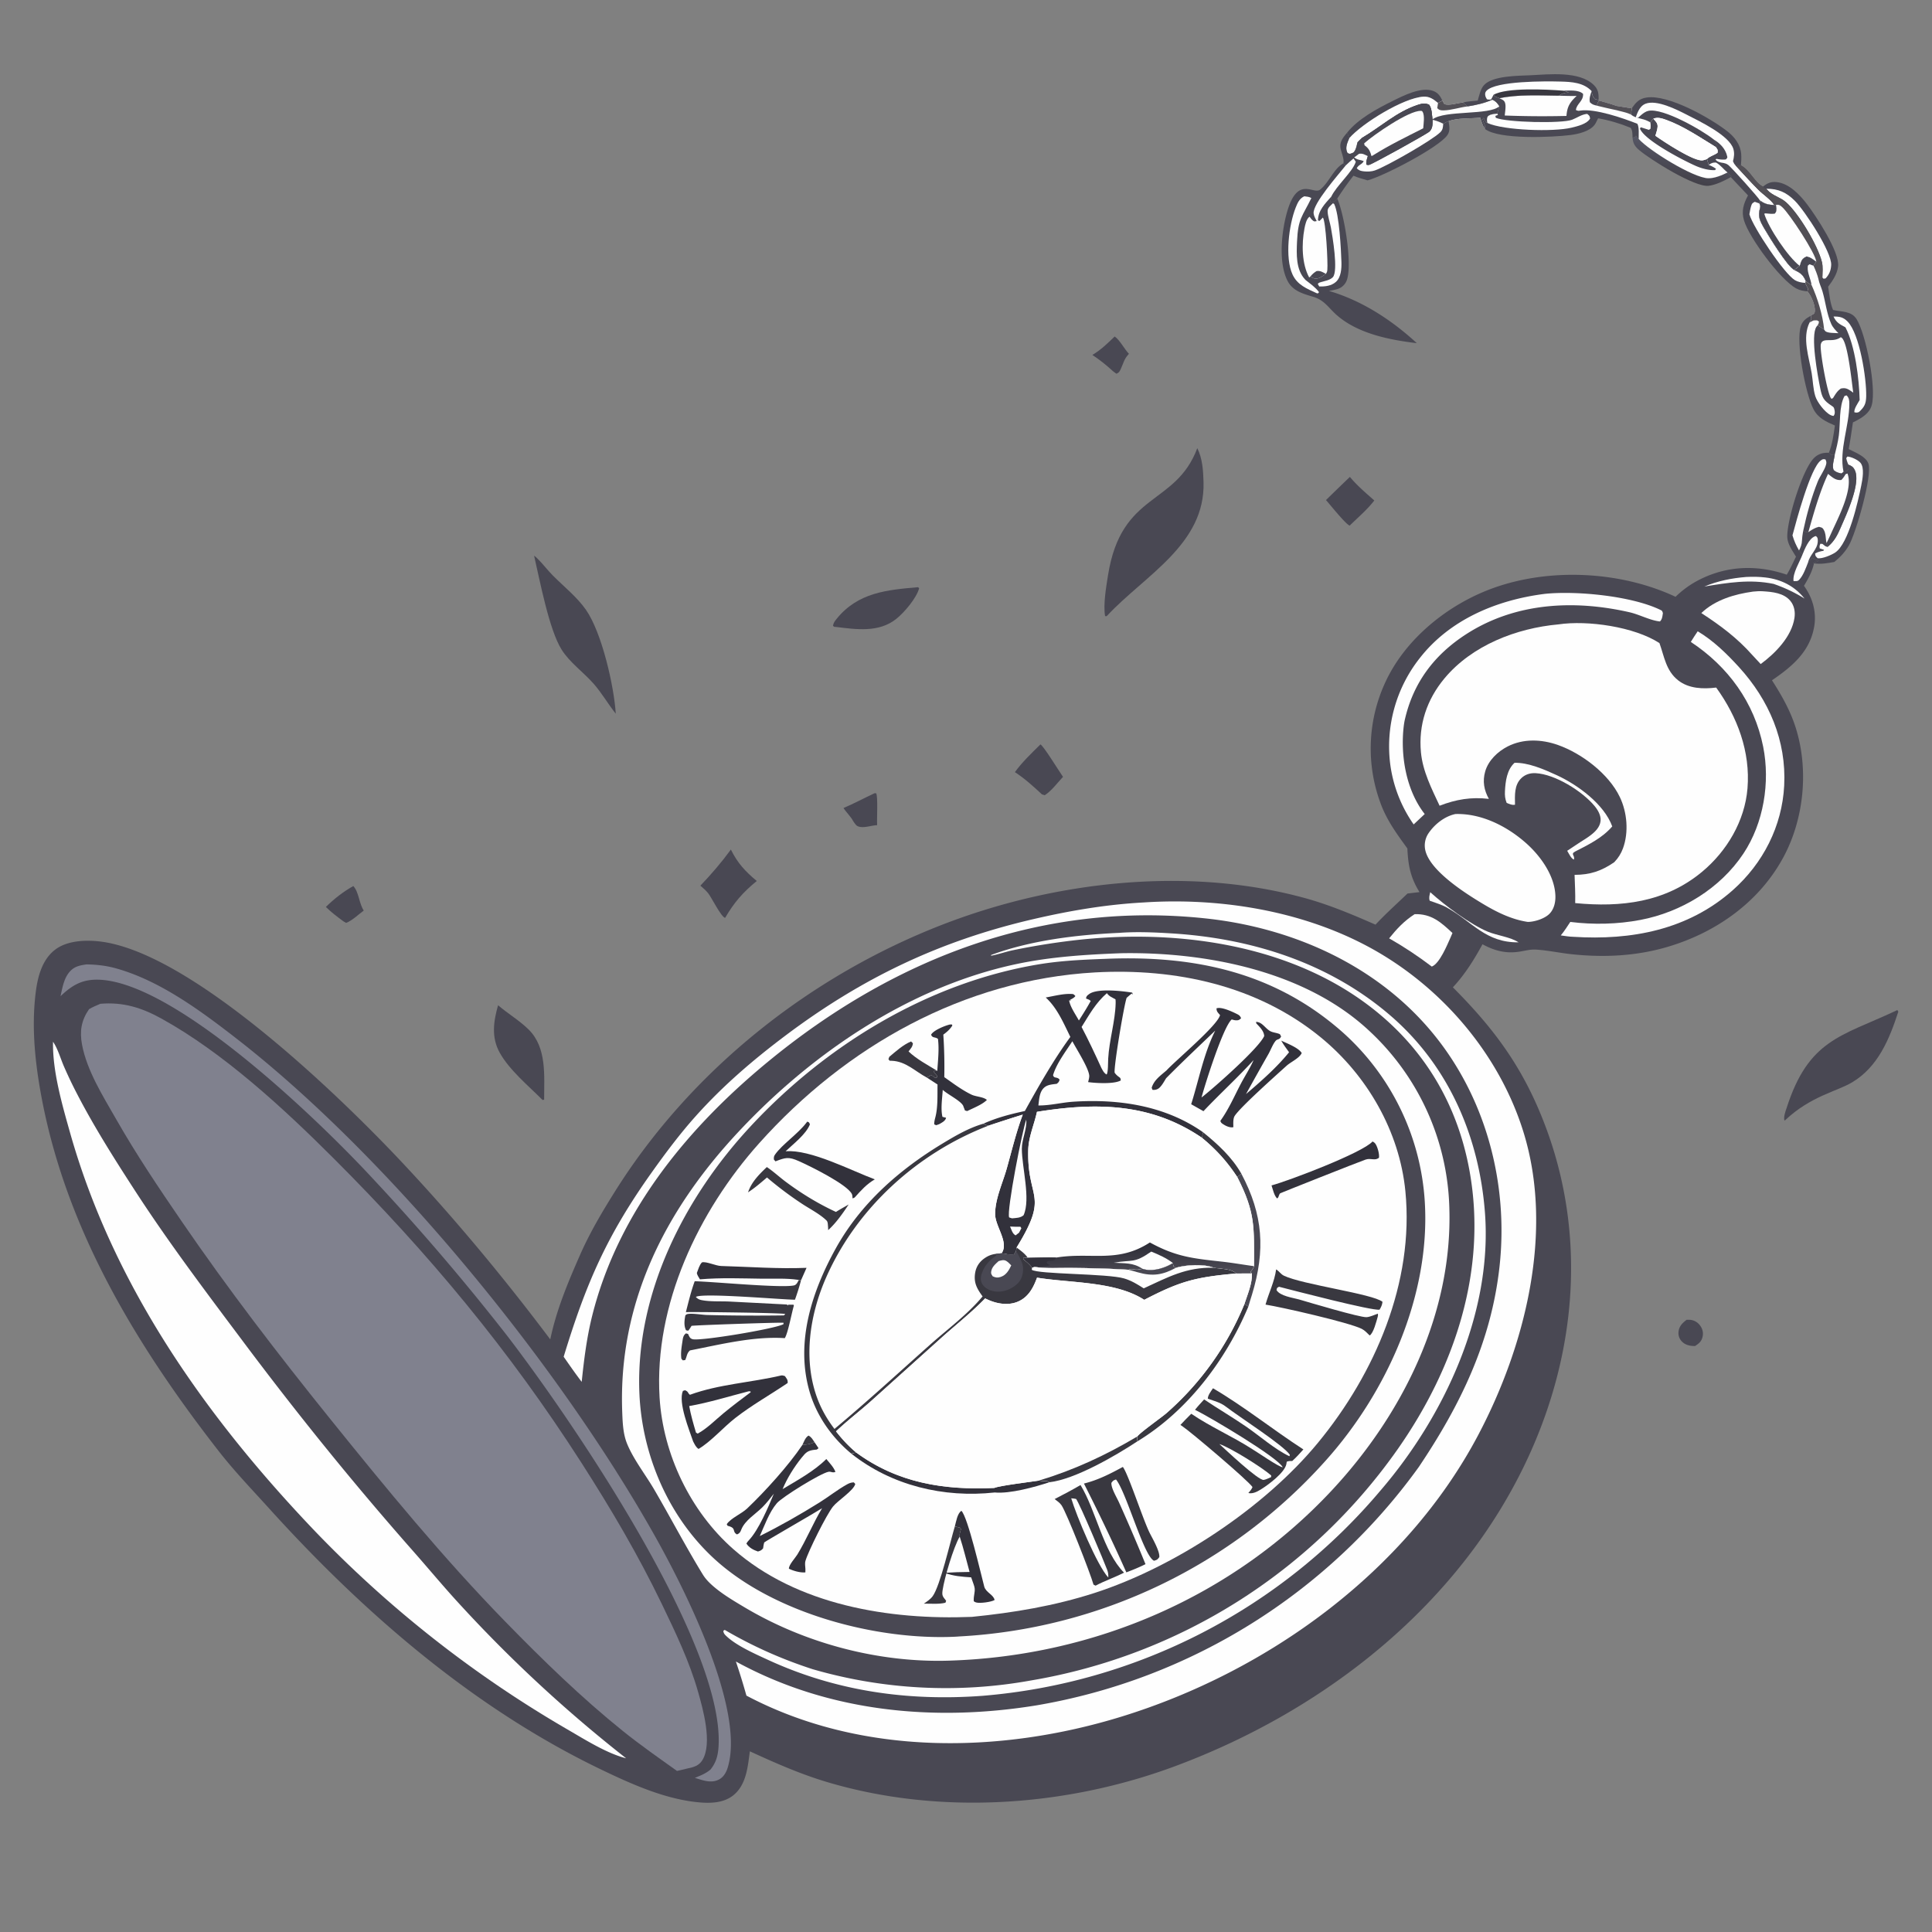 <?xml version="1.0" encoding="UTF-8" standalone="no"?>
<svg
   version="1.1"
   style="display:block"
   viewBox="0 0 1710 1710"
   width="855"
   height="855"
   id="svg120"
   sodipodi:docname="logo.svg"
   inkscape:version="1.4 (e7c3feb, 2024-10-09)"
   xmlns:inkscape="http://www.inkscape.org/namespaces/inkscape"
   xmlns:sodipodi="http://sodipodi.sourceforge.net/DTD/sodipodi-0.dtd"
   xmlns="http://www.w3.org/2000/svg"
   xmlns:svg="http://www.w3.org/2000/svg">
  <rect x="0" y="0" width="1710" height="1710" fill="#808080" stroke="none"/>
  <sodipodi:namedview
     id="namedview120"
     pagecolor="#ffffff"
     bordercolor="#000000"
     borderopacity="0.25"
     inkscape:showpageshadow="2"
     inkscape:pageopacity="0.0"
     inkscape:pagecheckerboard="true"
     inkscape:deskcolor="#d1d1d1"
     inkscape:zoom="0.7890625"
     inkscape:cx="232.55446"
     inkscape:cy="463.84158"
     inkscape:window-width="1920"
     inkscape:window-height="1010"
     inkscape:window-x="0"
     inkscape:window-y="0"
     inkscape:window-maximized="1"
     inkscape:current-layer="svg120" />
  <defs
     id="defs4">
    <linearGradient
       id="Gradient1"
       gradientUnits="userSpaceOnUse"
       x1="1619.57"
       y1="448.22"
       x2="1626.02"
       y2="420.944"
       gradientTransform="translate(-136.213,-291.758)">
      <stop
         class="stop0"
         offset="0"
         stop-opacity="1"
         stop-color="rgb(68,66,75)"
         id="stop1" />
      <stop
         class="stop1"
         offset="1"
         stop-opacity="1"
         stop-color="rgb(87,88,103)"
         id="stop2" />
    </linearGradient>
    <linearGradient
       id="Gradient2"
       gradientUnits="userSpaceOnUse"
       x1="1159.92"
       y1="1393.76"
       x2="1160.71"
       y2="1419.26"
       gradientTransform="translate(-136.213,-291.758)">
      <stop
         class="stop0"
         offset="0"
         stop-opacity="1"
         stop-color="rgb(45,45,55)"
         id="stop3" />
      <stop
         class="stop1"
         offset="1"
         stop-opacity="1"
         stop-color="rgb(78,76,86)"
         id="stop4" />
    </linearGradient>
  </defs>
  <path
     fill="#494853"
     d="m 1492.807,1168.142 c 1.37,0.01 3.13,-0.08 4.49,0.22 3.23,0.7 5.85,2.51 7.7,5.22 1.97,2.88 2.7,5.94 1.98,9.39 -0.9,4.31 -3.2,6.09 -6.68,8.37 -0.5,-0.01 -0.99,-0.01 -1.49,-0.02 -4.21,-0.15 -8.15,-1.4 -10.89,-4.77 a 10.453,10.453 0 0 1 -2.27,-7.74 c 0.52,-5 3.37,-7.74 7.16,-10.67 z"
     id="path5" />
  <path
     fill="#494853"
     d="m 986.577,297.848 c 4.45,2.905 8.53,11.065 12.64,15.303 -0.31,0.358 -0.62,0.721 -0.93,1.076 -3.37,3.811 -4.03,7.447 -6.09,11.88 -1.12,2.416 -1.52,3.743 -4.15,4.663 l -2.97,-2.243 c -5.8,-5.316 -11.66,-10.019 -18.22,-14.367 7.56,-4.472 13.43,-10.253 19.72,-16.312 z"
     id="path7" />
  <path
     fill="#494853"
     d="m 1192.317,117.424 c 9.74,-12.235 26.37,-21.142 40.15,-27.977 9.42,-4.677 25.53,-12.986 36.13,-8.934 4.3,1.642 6.16,4.555 8.08,8.539 l -3.9,2.094 c -4.03,-3.328 -7.52,-5.922 -12.98,-5.586 -17.6,1.083 -54.1,23.551 -65.59,36.777 z"
     id="path8" />
  <path
     fill="#494853"
     d="m 774.067,702.073 1.428,0.068 c 1.715,3.017 0.475,23.101 0.853,28.211 -4.707,0.16 -10.57,2.34 -15.062,1.56 -3.596,-0.62 -4.156,-2.42 -6.155,-5.15 -1.853,-3.78 -6.181,-7.79 -8.542,-11.61 9.308,-3.94 18.309,-8.795 27.478,-13.079 z"
     id="path9" />
  <path
     fill="#494853"
     d="m 312.707,784.222 c 5.029,5.42 4.942,15.16 9.25,21.69 -4.775,3.54 -10.18,8.86 -15.616,10.95 l -2.475,-1.46 c -5.412,-4.01 -10.661,-7.92 -15.445,-12.68 7.602,-7.41 15.048,-13.24 24.286,-18.5 z"
     id="path10" />
  <path
     fill="url(#Gradient1)"
     d="m 1444.967,122.003 2.93,-1.317 -0.02,-0.833 c 0.23,0.327 0.45,0.656 0.68,0.979 0.99,1.405 0.56,0.875 1.83,2.101 8.91,10.16 48.16,34.427 61.44,34.829 5.63,0.17 12.22,-2.632 17.18,-5.104 0.3,0.337 0.61,0.677 0.92,1.01 1.41,1.512 0.84,0.946 2.58,2.354 l -0.59,0.771 c -5.81,3.224 -12.96,6.783 -19.56,7.649 -12.17,1.595 -51.72,-23.241 -61.44,-31.517 -3.8,-3.235 -5.59,-5.944 -5.95,-10.922 z"
     id="path11"
     style="fill:url(#Gradient1)" />
  <path
     fill="#494853"
     d="m 1194.787,422.111 c 6.39,7.738 14.11,14.219 21.6,20.85 -6.11,8.035 -14.59,15.147 -21.79,22.26 -3.52,-1.171 -17.53,-18.784 -20.97,-22.612 a 2086.29,2086.29 0 0 1 21.16,-20.498 z"
     id="path12" />
  <path
     fill="#494853"
     d="m 920.887,658.87 c 2.74,1.251 16.58,23.906 19.98,28.711 -4.93,5.263 -10.14,12.394 -16.17,16.266 l -2.52,-0.787 c -7.61,-7.123 -15.16,-13.917 -23.9,-19.666 6.5,-8.931 14.76,-16.781 22.61,-24.524 z"
     id="path13" />
  <path
     fill="#494853"
     d="m 646.896,751.942 c 5.899,11.99 12.758,19.36 22.918,27.81 -12.137,9.92 -20.145,19.07 -27.997,32.64 -3.477,-0.59 -12.009,-18.02 -14.99,-21.75 -2.002,-2.51 -4.521,-4.65 -6.928,-6.75 9.758,-10.16 18.663,-20.59 26.997,-31.95 z"
     id="path14" />
  <path
     fill="#fefefe"
     d="m 1194.207,122.337 c 11.49,-13.226 47.99,-35.694 65.59,-36.777 5.46,-0.336 8.95,2.258 12.98,5.586 l 3.9,-2.094 1.8,3.194 c 5.2,1.316 11.19,-1.132 16.52,-1.53 l 3.84,3.475 c 7.6,-1.171 15,-2.842 22.05,-5.953 3.15,1.429 4.28,2.963 6.19,5.8 l -1.88,6.581 c -3.02,0.387 -6.08,0.343 -8.42,2.51 -0.92,2.319 -0.78,3.342 -0.2,5.747 l -1.49,-0.678 -1.99,-3.785 -0.79,1.084 c 0.32,1.438 0.61,2.359 1.29,3.661 0.89,1.695 0.78,3.162 0.82,5.024 -2.31,-3.174 -3.14,-6.305 -4.2,-10.055 -8.85,0.989 -19.83,0.045 -28.14,3.122 l -4.71,2.292 c -3.12,-1.57 -5.98,-2.644 -9.38,-3.464 l -0.11,-0.393 c -0.56,-4.089 -0.45,-9.521 -2.92,-12.918 -3.43,-1.737 -6.36,-1.133 -9.85,0.001 -18.96,6.153 -33.14,19.707 -49.9,29.491 -1.3,1.155 -2.49,2.421 -3.7,3.666 -0.58,2.361 -1.05,5.024 -2.18,7.184 -1.24,2.347 -2.13,2.253 -4.53,3.073 -1.78,-0.585 -1.85,-0.141 -2.49,-1.585 -1.8,-4.069 0.3,-8.5 1.9,-12.259 z"
     id="path15" />
  <path
     fill="#535056"
     d="m 1276.677,89.052 1.8,3.194 c 5.2,1.316 11.19,-1.132 16.52,-1.53 l 3.84,3.475 c -6.88,0.832 -14.21,3.375 -20.98,3.516 -2.6,0.054 -3.94,-0.154 -5.78,-1.976 l 0.7,-4.585 z"
     id="path16" />
  <path
     fill="#494853"
     d="m 1327.077,94.038 -1.88,6.581 c -3.02,0.387 -6.08,0.343 -8.42,2.51 -0.92,2.319 -0.78,3.342 -0.2,5.747 l -1.49,-0.678 -1.99,-3.785 -0.79,1.084 c 0.32,1.438 0.61,2.359 1.29,3.661 0.89,1.695 0.78,3.162 0.82,5.024 -2.31,-3.174 -3.14,-6.305 -4.2,-10.055 -8.85,0.989 -19.83,0.045 -28.14,3.122 l -4.71,2.292 c -3.12,-1.57 -5.98,-2.644 -9.38,-3.464 l -0.11,-0.393 c 10.92,-8.402 50.56,-3.443 59.2,-11.646 z"
     id="path17" />
  <path
     fill="#494853"
     d="m 1516.937,123.55 c 5.53,3.283 10.34,8.224 11.78,14.754 0.09,0.407 0.1,0.827 0.15,1.24 -1.38,1.694 -0.69,1.547 -2.56,1.703 -2.46,0.206 -4.75,-0.232 -7.17,-0.626 l -0.7,0.695 c 3.42,3.729 7.61,1.818 11.25,4.7 3.15,2.491 27.1,29.162 28.11,31.47 l -0.53,2.6 c 0.53,1.524 1.03,2.072 0.6,3.661 -2.13,7.798 -0.47,11.31 3.48,18.133 4.03,6.966 20.73,34.216 26.73,37.008 5.39,2.615 7.93,4.344 10.21,9.951 l -0.51,1.541 0.54,1.254 c 0.62,1.394 1.31,2.7 2.04,4.033 l -0.63,2.236 c -3.5,-0.384 -6.64,-0.843 -9.78,-2.531 -14.26,-7.649 -41.87,-45.172 -46.34,-60.269 -2.46,-8.291 -0.41,-14.766 3.54,-22.143 l -15.23,-16.167 0.59,-0.771 c -1.74,-1.408 -1.17,-0.842 -2.58,-2.354 -0.31,-0.333 -0.62,-0.673 -0.92,-1.01 -3.7,-2.81 -6.04,-6.551 -10.24,-8.787 -3.15,-0.035 -3.78,0.511 -6.45,2.041 l -1.49,-5.117 c 2.04,-2.476 6.67,-3.452 9.39,-5.647 0.35,-2.731 -0.01,-2.719 -1.61,-5.02 l 1.46,-1.175 c -0.94,-1.89 -2,-3.627 -3.13,-5.403 z"
     id="path18" />
  <path
     fill="#fefefe"
     d="m 1548.377,189.652 c 0.45,-2.325 0.78,-4.848 1.48,-7.103 0.8,-2.568 1.09,-2.779 3.31,-3.931 l 4.1,1.468 c 0.53,1.524 1.03,2.072 0.6,3.661 -2.13,7.798 -0.47,11.31 3.48,18.133 4.03,6.966 20.73,34.216 26.73,37.008 5.39,2.615 7.93,4.344 10.21,9.951 l -0.51,1.541 c -2.97,-0.168 -6.42,-0.819 -9.02,-2.347 -9.62,-5.646 -37.23,-47.018 -40.38,-58.381 z"
     id="path19" />
  <path
     fill="#494853"
     d="m 812.611,519.712 0.914,0.964 c -2.352,8.811 -13.334,21.647 -20.392,27.219 -15.487,12.224 -35.284,9.19 -53.438,6.981 -1.52,0.008 -0.673,0.167 -2.426,-0.89 0.338,-2.635 1.615,-4.27 3.247,-6.281 18.896,-23.299 44.298,-25.574 72.095,-27.993 z"
     id="path20" />
  <path
     fill="#494853"
     d="m 440.849,889.732 c 8.721,7.53 18.806,13.36 27.049,21.5 16.336,16.12 13.664,41.24 13.716,62.1 l -1.424,0.23 c -12.514,-12.57 -29.23,-26.31 -37.872,-41.8 -7.613,-13.65 -5.533,-27.74 -1.469,-42.03 z"
     id="path21" />
  <path
     fill="#494853"
     d="m 1444.237,95.85 c 3.77,-5.267 6.44,-8.457 13.08,-9.51 19.15,-3.039 56.74,18.25 71.72,30.014 6.28,4.933 11.37,11.622 12.08,19.858 0.29,3.37 0.03,6.853 -0.24,10.219 l -4.78,-0.077 c 6.7,7.24 13.32,14.631 20.29,21.622 4.04,4.062 11.25,8.832 14.09,13.478 -5.29,-0.161 -8.33,-0.808 -12.68,-3.968 -1.01,-2.308 -24.96,-28.979 -28.11,-31.47 -3.64,-2.882 -7.83,-0.971 -11.25,-4.7 l 0.7,-0.695 c 2.42,0.394 4.71,0.832 7.17,0.626 1.87,-0.156 1.18,-0.009 2.56,-1.703 -0.05,-0.413 -0.06,-0.833 -0.15,-1.24 -1.44,-6.53 -6.25,-11.471 -11.78,-14.754 1.13,1.776 2.19,3.513 3.13,5.403 l -1.46,1.175 c -13.99,-8.488 -28.33,-18.393 -43.76,-23.992 -3.63,-1.319 -7.82,-2.704 -11.48,-1.05 l -2.68,3.182 c -0.3,-0.157 -0.6,-0.319 -0.9,-0.472 -0.48,-0.244 -0.97,-0.473 -1.45,-0.717 -4.68,-2.358 -11,-2.3 -14.66,-5.591 z"
     id="path22" />
  <path
     fill="#fefefe"
     d="m 1446.817,106.639 c 1.99,-5.4 3.71,-12.527 9.69,-14.844 9.86,-3.818 27.74,5.261 36.54,9.785 11.23,5.772 37.54,18.219 41.14,30.253 1.12,3.787 0.6,7.164 -0.34,10.904 0.68,1.579 1.03,2.35 2.25,3.617 6.7,7.24 13.32,14.631 20.29,21.622 4.04,4.062 11.25,8.832 14.09,13.478 -5.29,-0.161 -8.33,-0.808 -12.68,-3.968 -1.01,-2.308 -24.96,-28.979 -28.11,-31.47 -3.64,-2.882 -7.83,-0.971 -11.25,-4.7 l 0.7,-0.695 c 2.42,0.394 4.71,0.832 7.17,0.626 1.87,-0.156 1.18,-0.009 2.56,-1.703 -0.05,-0.413 -0.06,-0.833 -0.15,-1.24 -1.44,-6.53 -6.25,-11.471 -11.78,-14.754 -10.39,-8.357 -44.97,-28.194 -57.93,-25.45 -4.59,0.972 -8.36,5.92 -12.19,8.539 z"
     id="path23" />
  <path
     fill="#494853"
     d="m 472.718,491.845 c 0.937,0.675 1.339,0.929 2.262,1.818 5.064,4.877 9.388,10.73 14.372,15.752 9.705,9.779 21.396,19.025 29.295,30.36 14.058,20.176 24.862,67.575 26.355,91.899 -6.902,-8.635 -12.338,-18.3 -19.697,-26.639 -8.855,-10.033 -21.145,-18.746 -28.217,-30.032 -11.189,-17.856 -19.287,-61.372 -24.37,-83.158 z"
     id="path25" />
  <path
     fill="#494853"
     d="m 1678.997,894.122 0.61,0.16 0.57,1.18 c -7.9,24.3 -17.95,48.79 -40.82,62.48 -13.591,8.112 -36.617,12.153 -59.29,33.5 l -0.68,0.32 c -0.89,-3.17 0.81,-7.87 1.9,-10.98 19.426,-60.646 48.151,-63.444 96.23,-85.93 z"
     id="path26"
     sodipodi:nodetypes="ccccccccc" />
  <path
     fill="#494853"
     d="m 1205.207,122.258 c 16.76,-9.784 30.94,-23.338 49.9,-29.491 3.49,-1.134 6.42,-1.738 9.85,-0.001 2.47,3.397 2.36,8.829 2.92,12.918 l 0.11,0.393 c 3.4,0.82 6.26,1.894 9.38,3.464 l 4.71,-2.292 c 0.69,4.389 1.69,8.421 -1.01,12.344 -7.57,10.969 -56.57,36.37 -70.65,40.05 -4.19,-1.251 -8.51,-2.348 -12.52,-4.101 -5.15,6.539 -9.8,13.23 -14.3,20.23 -1.01,1.563 -2.14,2.222 -3.63,3.298 -1.99,0.046 -1.23,0.394 -2.44,-0.656 l 0.73,-4.346 c 4.65,-9.841 18.99,-22.015 21.73,-30.908 l -2.02,-2.878 c -2.32,2.011 -4.71,3.969 -6.88,6.147 l -2.13,-1.783 c 1.25,-3.82 -2.28,-10.418 -2.63,-14.636 -0.42,-5.128 2.95,-8.895 5.99,-12.586 l 1.89,4.913 c -1.6,3.759 -3.7,8.19 -1.9,12.259 0.64,1.444 0.71,1 2.49,1.585 2.4,-0.82 3.29,-0.726 4.53,-3.073 1.13,-2.16 1.6,-4.823 2.18,-7.184 1.21,-1.245 2.4,-2.511 3.7,-3.666 z"
     id="path27" />
  <path
     fill="#fefefe"
     d="m 1267.987,106.077 c 3.4,0.82 6.26,1.894 9.38,3.464 -0.21,3.162 -0.26,5.272 -2.68,7.619 -7.32,7.119 -47.46,30.127 -57.83,33.71 -2.88,0.998 -6.59,1.14 -9.6,0.798 -2.87,-0.327 -4.38,-0.721 -6.41,-2.69 1.51,-3.308 4.89,-3.42 6.17,-6.401 -1.39,-0.529 -2.55,-0.817 -4,-1.128 -1.89,-0.406 -2.91,-1.023 -4.48,-2.082 l 4.39,-3.277 c 3.34,-0.42 4.71,0.692 7.72,2.095 -0.77,2.544 -1.71,4.86 -1.26,7.551 0.98,0.264 1.09,0.368 2.26,0.256 2.28,-0.219 51.74,-27.603 53.66,-29.617 2.91,-3.056 2.64,-6.365 2.68,-10.298 z"
     id="path28" />
  <path
     fill="#494853"
     d="m 1205.207,122.258 c 16.76,-9.784 30.94,-23.338 49.9,-29.491 3.49,-1.134 6.42,-1.738 9.85,-0.001 2.47,3.397 2.36,8.829 2.92,12.918 l 0.11,0.393 c -0.04,3.933 0.23,7.242 -2.68,10.298 -1.92,2.014 -51.38,29.398 -53.66,29.617 -1.17,0.112 -1.28,0.008 -2.26,-0.256 -0.45,-2.691 0.49,-5.007 1.26,-7.551 l 3.19,-0.112 c -0.93,-3.586 -1.89,-6.025 -4.84,-8.509 -1.71,-1.433 -1.04,-0.205 -1.56,-2.727 -0.52,-1.846 -1.23,-2.966 -2.23,-4.579 z"
     id="path29" />
  <path
     fill="#fefefe"
     d="m 1207.437,126.837 c 8.75,-7.747 39.51,-29.008 50.06,-28.696 0.97,0.028 1.12,0.02 1.61,0.806 2.06,3.284 0.86,10.729 0.57,14.627 -14.89,7.527 -29.96,14.839 -44.11,23.724 -1.09,0.686 -0.6,0.471 -1.73,0.775 -0.93,-3.586 -1.89,-6.025 -4.84,-8.509 -1.71,-1.433 -1.04,-0.205 -1.56,-2.727 z"
     id="path30" />
  <path
     fill="#494853"
     d="m 1059.717,396.695 c 4.64,9.284 5.2,19.705 5.52,29.899 1.72,55.072 -51.94,82.648 -84.95,117.958 l -0.87,0.827 -1.31,-0.064 c -1.76,-10.192 0.95,-25.784 2.58,-36.106 11.79,-74.342 59.66,-61.058 79.03,-112.514 z"
     id="path32" />
  <path
     fill="#494853"
     d="m 1197.967,140.282 2.02,2.878 c -2.74,8.893 -17.08,21.067 -21.73,30.908 l -0.73,4.346 c 1.21,1.05 0.45,0.702 2.44,0.656 1.49,-1.076 2.62,-1.735 3.63,-3.298 6.27,14.048 13.56,58.031 8.45,72.236 a 12.806,12.806 0 0 1 -6.34,7.07 c -2.67,1.319 -6.51,1.805 -9.43,2.424 29.16,8.575 55.4,25.646 77.73,46.226 -24,-2.856 -52.32,-8.389 -71.04,-24.995 -7.03,-6.231 -10.59,-12.781 -19.94,-15.818 -9.07,-2.725 -18.54,-5.059 -23.3,-14.081 -8.72,-16.559 -5.3,-45.951 0.04,-63.193 9.24,-29.815 22.75,-13.299 28.54,-17.717 7.71,-5.891 12.25,-18.85 20.65,-23.278 l 2.13,1.783 c 2.17,-2.178 4.56,-4.136 6.88,-6.147 z"
     id="path33" />
  <path
     fill="#fefefe"
     d="m 1179.787,179.906 1.07,0.606 c 4.5,9.171 6.09,40.189 6.43,51.375 0.17,5.738 -0.26,13.549 -4.95,17.681 -3.94,3.467 -9.68,4.183 -14.73,3.959 l -1.26,-2.305 c 1.44,-1.178 0.83,-0.914 2.51,-1.437 3.39,-1.052 8.37,-1.759 10.85,-4.466 4.97,-5.421 -0.41,-36.584 -1.73,-43.907 -0.83,-4.553 -2.91,-10.228 -2.91,-14.682 0,-2.986 2.81,-4.834 4.72,-6.824 z"
     id="path34" />
  <path
     fill="#fefefe"
     d="m 1165.577,259.589 c -8.83,-4.097 -17.2,-7.215 -21.57,-16.628 -6.91,-14.894 -3.2,-43.953 2.73,-59.041 1.67,-4.234 3.36,-8.241 7.7,-10.19 2.28,0.314 4.23,0.351 6.24,1.566 -7.99,16.455 -11.78,17.861 -12.68,38.481 -0.49,11.105 -1.07,24.834 7.03,33.479 0.22,0.239 0.45,0.473 0.68,0.709 4.1,3.273 8.68,6.373 11.78,10.649 l -1.04,1.076 z"
     id="path35" />
  <path
     fill="#fefefe"
     d="m 1197.967,140.282 2.02,2.878 c -2.74,8.893 -17.08,21.067 -21.73,30.908 -5.54,6.322 -11.51,12.067 -11.76,20.994 l 1.4,0.505 2.97,-3.014 c 2.68,3.373 4.52,40.031 3.96,46.147 -0.15,1.652 -0.33,2.335 -1.32,3.68 -3.01,2.096 -6.78,5.218 -10.68,3.947 -0.84,-0.275 -2.21,-1.143 -3,-1.617 l -1.07,0.898 c -6.63,-12.144 -6.75,-29.795 -4.22,-43.178 0.61,-3.251 1.67,-8.651 4.55,-10.641 0.99,1.379 1.81,2.575 3.18,3.621 1.23,0.938 1.73,0.471 3.17,0.259 -1.15,-2.078 -2.56,-4.458 -2.78,-6.86 -0.78,-8.594 22.23,-34.556 28.43,-42.38 2.17,-2.178 4.56,-4.136 6.88,-6.147 z"
     id="path36" />
  <path
     fill="#494853"
     d="m 1159.827,244.71 c 1.76,-2.148 3.1,-3.325 5.45,-4.785 3.31,-0.521 5.42,0.958 8.23,2.455 -3.01,2.096 -6.78,5.218 -10.68,3.947 -0.84,-0.275 -2.21,-1.143 -3,-1.617 z"
     id="path37" />
  <path
     fill="#494853"
     d="m 1307.937,89.026 c 1.26,-4.361 2.5,-10.545 5.73,-13.9 7.83,-8.157 29.87,-7.995 40.64,-8.506 16.7,-0.792 43.47,-3.98 56.33,8.593 4.14,4.041 4.37,7.788 4.31,13.346 l 0.43,0.438 c 5.15,1.48 10.3,2.926 15.35,4.709 l 13.51,2.144 -0.56,5.638 c 3.66,3.291 9.98,3.233 14.66,5.591 0.48,0.244 0.97,0.473 1.45,0.717 0.3,0.153 0.6,0.315 0.9,0.472 l 2.68,-3.182 c 3.66,-1.654 7.85,-0.269 11.48,1.05 15.43,5.599 29.77,15.504 43.76,23.992 1.6,2.301 1.96,2.289 1.61,5.02 -2.72,2.195 -7.35,3.171 -9.39,5.647 l 1.49,5.117 c 2.67,-1.53 3.3,-2.076 6.45,-2.041 4.2,2.236 6.54,5.977 10.24,8.787 -4.96,2.472 -11.55,5.274 -17.18,5.104 -13.28,-0.402 -52.53,-24.669 -61.44,-34.829 -1.27,-1.226 -0.84,-0.696 -1.83,-2.101 -0.23,-0.323 -0.45,-0.652 -0.68,-0.979 l 0.02,0.833 -2.93,1.317 c -0.2,-3.3 0.15,-6.016 -1.62,-8.846 -8.89,-3.678 -19.4,-6.86 -28.88,-8.441 -0.19,0.373 -0.36,0.748 -0.55,1.12 -0.26,0.51 -0.53,1.013 -0.78,1.524 -0.79,1.584 -0.73,1.759 -1.86,3.233 -4.38,5.725 -14.41,8.042 -21.18,8.904 -15.93,2.03 -63.43,4.218 -75.68,-5.315 -0.04,-1.862 0.07,-3.329 -0.82,-5.024 -0.68,-1.302 -0.97,-2.223 -1.29,-3.661 l 0.79,-1.084 1.99,3.785 1.49,0.678 c -0.58,-2.405 -0.72,-3.428 0.2,-5.747 2.34,-2.167 5.4,-2.123 8.42,-2.51 l 1.88,-6.581 c -1.91,-2.837 -3.04,-4.371 -6.19,-5.8 -7.05,3.111 -14.45,4.782 -22.05,5.953 l -3.84,-3.475 c 3.95,-1.091 8.83,-1.174 12.94,-1.69 z"
     id="path38" />
  <path
     fill="#fefefe"
     d="m 1325.197,100.619 0.65,1.091 -2.31,0.849 0.41,1.721 c 9.17,4.034 58.37,5.224 67.49,1.702 4.48,-1.73 8.52,-4.799 13.39,-5.181 2.01,1.716 2.19,1.595 2.54,4.172 -2.88,4.839 -11.17,6.751 -16.4,8.025 -15.85,3.86 -59.99,2.471 -74.39,-4.122 -0.58,-2.405 -0.72,-3.428 0.2,-5.747 2.34,-2.167 5.4,-2.123 8.42,-2.51 z"
     id="path39" />
  <path
     fill="#fefefe"
     d="m 1379.687,84.701 c 5.26,0.122 10.54,0.353 15.8,0.198 -5.97,5.59 -8.44,9.47 -9.02,17.713 a 884.333,884.333 0 0 1 -54.62,-0.373 c 0.24,-3.127 1.19,-7.937 0.32,-10.983 -0.76,-2.688 -2.86,-3.18 -5.08,-4.314 16.54,-3.49 35.7,-2.45 52.6,-2.241 z"
     id="path40" />
  <path
     fill="#fefefe"
     d="m 1319.727,88.068 c -1.47,0.179 -2.19,0.111 -3.6,-0.149 -0.42,-0.691 -1.04,-1.639 -1.28,-2.4 -0.59,-1.956 -0.61,-3.619 0.84,-5.166 8.26,-8.851 52.17,-8.519 65.52,-8.168 9.85,0.259 20.37,0.848 27.5,8.423 0.6,3.27 0.59,4.39 2.78,6.986 l 3.46,0.965 0.43,0.438 c 5.15,1.48 10.3,2.926 15.35,4.709 l 13.51,2.144 -0.56,5.638 c 3.66,3.291 9.98,3.233 14.66,5.591 0.48,0.244 0.97,0.473 1.45,0.717 0.3,0.153 0.6,0.315 0.9,0.472 l 2.68,-3.182 c 3.66,-1.654 7.85,-0.269 11.48,1.05 15.43,5.599 29.77,15.504 43.76,23.992 1.6,2.301 1.96,2.289 1.61,5.02 -2.72,2.195 -7.35,3.171 -9.39,5.647 l 1.49,5.117 c 2.67,-1.53 3.3,-2.076 6.45,-2.041 4.2,2.236 6.54,5.977 10.24,8.787 -4.96,2.472 -11.55,5.274 -17.18,5.104 -13.28,-0.402 -52.53,-24.669 -61.44,-34.829 -0.11,-3.634 0.59,-10.33 -1.17,-13.364 -12.37,-4.957 -37.57,-13.638 -50.48,-11.691 -1.96,0.295 -1.85,0.299 -3.9,-0.473 0.45,-5.553 6.73,-7.799 6.33,-14.321 -4.07,-3.896 -12.43,-2.829 -17.76,-2.849 l 5.23,1.508 c -0.35,0.035 -0.7,0.066 -1.05,0.106 -3.39,0.385 -5.1,0.904 -7.9,2.852 -16.9,-0.209 -36.06,-1.249 -52.6,2.241 -0.18,-0.114 -0.33,-0.267 -0.52,-0.344 -2.1,-0.845 -3.18,-0.809 -4.69,-2.654 -0.7,1.363 -1.33,2.835 -2.15,4.124 z"
     id="path41" />
  <path
     fill="#494853"
     d="m 1408.707,80.608 c 0.6,3.27 0.59,4.39 2.78,6.986 l 3.46,0.965 0.43,0.438 c -1.13,1.668 -1.76,2.536 -1.79,4.584 -2.97,-0.787 -4.13,-0.876 -6.38,-3.052 -0.83,-3.531 0.47,-6.566 1.5,-9.921 z"
     id="path42" />
  <path
     fill="#535056"
     d="m 1415.377,88.997 c 5.15,1.48 10.3,2.926 15.35,4.709 l 13.51,2.144 -0.56,5.638 c -3.59,-1.906 -8.51,-2.728 -12.45,-3.86 a 524.866,524.866 0 0 1 -17.64,-4.047 c 0.03,-2.048 0.66,-2.916 1.79,-4.584 z"
     id="path43" />
  <path
     fill="#393840"
     d="m 1321.877,83.944 c 11.3,-6.687 47.22,-4.819 61.53,-3.709 l 5.23,1.508 c -0.35,0.035 -0.7,0.066 -1.05,0.106 -3.39,0.385 -5.1,0.904 -7.9,2.852 -16.9,-0.209 -36.06,-1.249 -52.6,2.241 -0.18,-0.114 -0.33,-0.267 -0.52,-0.344 -2.1,-0.845 -3.18,-0.809 -4.69,-2.654 z"
     id="path44" />
  <path
     fill="#494853"
     d="m 1463.367,105.086 c 1.9,2.275 3.95,3.816 3.76,7.06 -0.14,2.474 -1.3,5.606 -1.96,8.025 6.86,4.826 34.61,23.313 42.11,21.703 1.33,-0.283 2.29,-0.649 3.55,-1.079 l 1.49,5.117 c 2.43,1.024 4.36,1.924 6.5,3.508 l -0.81,1.144 c -5.49,0.312 -12.13,-1.544 -17.14,-3.74 -10.94,-4.801 -45.34,-22.621 -49.33,-32.952 l 0.63,-1.235 a 659.995,659.995 0 0 1 7.28,2.312 l 1.43,-1.042 c 0.1,-1.58 0.19,-3.037 -0.02,-4.616 -0.05,-0.342 -0.11,-0.682 -0.17,-1.023 z"
     id="path45" />
  <path
     fill="#fefefe"
     d="m 1463.367,105.086 c 3.66,-1.654 7.85,-0.269 11.48,1.05 15.43,5.599 29.77,15.504 43.76,23.992 1.6,2.301 1.96,2.289 1.61,5.02 -2.72,2.195 -7.35,3.171 -9.39,5.647 -1.26,0.43 -2.22,0.796 -3.55,1.079 -7.5,1.61 -35.25,-16.877 -42.11,-21.703 0.66,-2.419 1.82,-5.551 1.96,-8.025 0.19,-3.244 -1.86,-4.785 -3.76,-7.06 z"
     id="path46" />
  <path
     fill="#494853"
     d="m 1540.877,146.431 c 8.03,4.081 12.13,15.299 19.53,18.749 3.82,-3.069 6.99,-4.527 12,-4.015 11.11,1.138 20.63,11.209 27.07,19.68 7.81,10.288 29.01,42.24 27.41,54.972 -0.86,6.894 -4.77,12.554 -8.82,17.972 1.09,6.71 1.69,14.298 4.35,20.554 7.57,1.757 16.36,0.751 20.95,8.313 8.19,13.465 17.49,60.261 13.34,75.796 -1.91,7.137 -8.16,11.025 -14.3,14.218 -0.79,0.411 -1.6,0.797 -2.4,1.184 -1.18,7.888 -2.27,15.8 -3.73,23.641 5.66,2.962 15.03,6.334 17.4,12.755 3.82,10.296 -11.04,61.887 -17.31,72.607 -3.44,5.875 -7.54,10.243 -12.79,14.522 -5.96,1.062 -11.96,2.226 -18.03,1.227 l -0.18,0.018 -0.56,-0.496 c 2.1,-0.508 3.28,-0.716 5.07,-2.006 -1.79,-0.458 -3.45,-0.727 -4.96,-1.828 -0.25,-0.18 -0.46,-0.404 -0.69,-0.607 l -3.94,4.151 c 1.44,-6.925 8.42,-11.533 8.59,-18.664 0.05,-2.314 0.13,-3.157 -1.55,-4.673 -0.26,0.052 -0.54,0.067 -0.8,0.155 -5.47,1.88 -9.25,11.477 -11.2,16.297 l -3.03,-3.772 c 1.64,-3.048 2.45,-5.414 2.63,-8.92 0.15,-2.746 0.42,-5.232 0.97,-7.926 l 0.2,-0.928 c 2.02,1.563 1.94,1.693 4.47,1.538 3.1,-2.029 5.67,-3.786 9.31,-4.635 2.62,0.555 3.36,0.67 4.68,3.305 1.25,2.499 1.39,5.788 1.69,8.514 0.17,1.559 0.05,0.894 0.48,2.417 l 0.8,3.532 c 5.87,-4.789 8.58,-10.066 11.55,-16.896 4.95,-11.366 18.19,-39.483 12.62,-51.027 -1.41,-2.918 -2.9,-3.741 -5.7,-4.889 0.1,2.793 0.76,3.309 -1.16,5.5 l -3.14,0.819 c -0.36,0.517 -1.39,1.136 -1.9,1.527 -2.8,-0.651 -4.64,-1.065 -6.84,-3.066 -1.64,-3.67 0.39,-9.261 0.91,-13.237 -2.92,-0.241 -3.14,0.018 -5.15,-2.046 3.13,-7.831 4.17,-15.846 5.33,-24.14 -7.74,-3.375 -14.77,-6.488 -18.92,-14.365 -7.11,-13.514 -15.92,-59.632 -11.2,-73.655 1.53,-4.55 4.66,-6.907 8.74,-9.076 1.68,-1.651 3.31,-1.071 3.61,-3.901 0.55,-5.166 -3.12,-13.893 -6.55,-17.723 l 0.63,-2.236 c -0.73,-1.333 -1.42,-2.639 -2.04,-4.033 l -0.54,-1.254 0.51,-1.541 c -2.28,-5.607 -4.82,-7.336 -10.21,-9.951 -6,-2.792 -22.7,-30.042 -26.73,-37.008 -3.95,-6.823 -5.61,-10.335 -3.48,-18.133 0.43,-1.589 -0.07,-2.137 -0.6,-3.661 l 0.53,-2.6 c 4.35,3.16 7.39,3.807 12.68,3.968 -2.84,-4.646 -10.05,-9.416 -14.09,-13.478 -6.97,-6.991 -13.59,-14.382 -20.29,-21.622 z"
     id="path47" />
  <path
     fill="#fefefe"
     d="m 1623.867,402.809 c 1.46,-5.814 2.93,-11.656 3.71,-17.606 1.35,-10.286 0,-25.803 5.02,-34.742 l 1.81,-0.506 c 2.15,2.139 2.42,4.384 2.42,7.382 0.05,19.597 -9.27,40.883 -5.13,60.248 -0.36,0.517 -1.39,1.136 -1.9,1.527 -2.8,-0.651 -4.64,-1.065 -6.84,-3.066 -1.64,-3.67 0.39,-9.261 0.91,-13.237 z"
     id="path48" />
  <path
     fill="#fefefe"
     d="m 1622.847,280.165 c 5.31,-0.062 8.63,0.544 12.46,4.451 10.77,10.997 16.82,50.853 16.46,66.159 -0.15,6.643 -1.57,9.425 -6.41,13.908 -1.84,0.664 -1.94,0.616 -4.04,0.248 -0.54,-3.004 3.13,-8.108 4.66,-10.87 -0.52,-18.935 -3.9,-47.532 -12.58,-64.342 -5.06,-2.734 -8.1,-4.163 -10.55,-9.554 z"
     id="path49" />
  <path
     fill="#fefefe"
     d="m 1601.637,285.46 c 2.83,-1.675 3.28,-2.24 6.66,-2.001 l 1.78,1.145 c -0.28,1.496 -0.34,2.05 -1.28,3.295 -0.33,0.4 -0.69,0.779 -0.99,1.2 -5.68,7.853 1.12,43.897 3.28,54.622 1.71,8.507 3.05,10.788 10.33,15.595 1.5,0.991 1.74,1.209 2.18,3.013 0.52,2.173 0.62,4.037 -0.69,5.793 -1.18,-0.161 -1.34,-0.109 -2.59,-0.702 -5.11,-2.421 -11.95,-11.442 -13.6,-16.754 -1.96,-6.267 -2.1,-13.667 -3.19,-20.202 -2.34,-14.056 -8.67,-31.477 -1.89,-45.004 z"
     id="path50" />
  <path
     fill="#fefefe"
     d="m 1563.317,167.039 c 10.73,-0.021 17.88,3.242 25.45,10.849 8.73,8.781 32.61,45.228 32.01,56.683 -0.25,4.803 -1.72,8.378 -4.97,11.86 l -1.81,0.282 -1.03,-1.119 c 0.12,-4.394 0.64,-9.483 -0.43,-13.757 -3.63,-14.644 -20.55,-42.984 -31.75,-52.851 -5.3,-4.68 -12,-5.592 -16.83,-11.182 -0.21,-0.251 -0.42,-0.51 -0.64,-0.765 z"
     id="path51" />
  <path
     fill="#535056"
     d="m 1540.877,146.431 c 8.03,4.081 12.13,15.299 19.53,18.749 1.16,1.184 1.19,1.798 2.91,1.859 0.22,0.255 0.43,0.514 0.64,0.765 4.83,5.59 11.53,6.502 16.83,11.182 11.2,9.867 28.12,38.207 31.75,52.851 1.07,4.274 0.55,9.363 0.43,13.757 l -1.9,2.148 -1.59,-0.825 c -1.08,-4.178 -2.51,-7.821 -4.37,-11.709 0.62,-1.305 1.65,-2.461 2.51,-3.619 -0.75,-7.437 -23.65,-42.366 -30.14,-48.224 -2.03,-1.825 -2.82,-2.338 -5.52,-2.107 l -1.48,0.196 c -2.84,-4.646 -10.05,-9.416 -14.09,-13.478 -6.97,-6.991 -13.59,-14.382 -20.29,-21.622 z"
     id="path52" />
  <path
     fill="#fefefe"
     d="m 1635.997,411.266 c -0.19,-0.441 -0.4,-0.877 -0.59,-1.321 -0.64,-1.519 -0.99,-2.859 -1.33,-4.46 l 1.09,-1.42 c 3.45,0.297 8.92,2.783 11.33,5.345 4.01,4.279 1.95,15.032 0.89,20.296 -2.83,14.04 -11.08,51.323 -23.03,59.31 -3.42,2.284 -11.43,5.673 -15.58,5.074 -1.76,-1.827 -2.09,-1.778 -2.19,-4.268 2.46,-1.311 4.61,-1.816 7.3,-2.332 l 0.59,-0.858 -3.85,-1.249 c -0.24,-1.964 -0.26,-2.185 0.57,-4.1 2.55,0.211 1.32,-0.261 3.07,1.124 1.76,1.384 1.03,0.921 3.26,1.671 5.87,-4.789 8.58,-10.066 11.55,-16.896 4.95,-11.366 18.19,-39.483 12.62,-51.027 -1.41,-2.918 -2.9,-3.741 -5.7,-4.889 z"
     id="path53" />
  <path
     fill="#fefefe"
     d="m 1592.827,235.265 c 0.04,-0.073 0.09,-0.139 0.12,-0.218 0.32,-1.002 0.57,-2.029 0.93,-3.018 1.02,-2.787 2.4,-3.943 5.05,-5.096 3.56,0.547 5.85,2.565 8.69,4.656 -0.86,1.158 -1.89,2.314 -2.51,3.619 1.86,3.888 3.29,7.531 4.37,11.709 0.69,3.904 2.47,7.202 3.57,10.968 2.74,9.319 3.78,20.008 7.78,28.841 1.46,3.241 3.87,5.683 6.35,8.171 -2.79,-0.208 -9.97,0.103 -11.76,-1.98 -0.32,-0.369 -0.57,-0.788 -0.86,-1.182 l -5.76,-3.836 c 0.94,-1.245 1,-1.799 1.28,-3.295 l -1.78,-1.145 c -3.38,-0.239 -3.83,0.326 -6.66,2.001 1.49,-2.883 1.97,-2.888 1.03,-5.933 1.68,-1.651 3.31,-1.071 3.61,-3.901 0.55,-5.166 -3.12,-13.893 -6.55,-17.723 l 0.63,-2.236 c -0.73,-1.333 -1.42,-2.639 -2.04,-4.033 l -0.54,-1.254 0.51,-1.541 c -2.28,-5.607 -4.82,-7.336 -10.21,-9.951 z"
     id="path54" />
  <path
     fill="#494853"
     d="m 1592.827,235.265 c 0.04,-0.073 0.09,-0.139 0.12,-0.218 0.32,-1.002 0.57,-2.029 0.93,-3.018 1.02,-2.787 2.4,-3.943 5.05,-5.096 3.56,0.547 5.85,2.565 8.69,4.656 -0.86,1.158 -1.89,2.314 -2.51,3.619 l -3.48,-1.324 c -1.74,1.464 -1.46,0.657 -1.63,2.594 -0.44,4.927 2.74,10.676 3.37,15.691 -2.1,-0.952 -3.28,-1.913 -5.08,-3.33 -2.28,-5.607 -4.82,-7.336 -10.21,-9.951 z"
     id="path55" />
  <path
     fill="#535056"
     d="m 1598.287,248.839 c 1.8,1.417 2.98,2.378 5.08,3.33 5.42,11.942 9.87,26.466 11.19,39.566 l -5.76,-3.836 c 0.94,-1.245 1,-1.799 1.28,-3.295 l -1.78,-1.145 c -3.38,-0.239 -3.83,0.326 -6.66,2.001 1.49,-2.883 1.97,-2.888 1.03,-5.933 1.68,-1.651 3.31,-1.071 3.61,-3.901 0.55,-5.166 -3.12,-13.893 -6.55,-17.723 l 0.63,-2.236 c -0.73,-1.333 -1.42,-2.639 -2.04,-4.033 l -0.54,-1.254 z"
     id="path56" />
  <path
     fill="#fefefe"
     d="m 1629.117,298.555 c 0.63,0.114 0.61,0.037 1.2,0.608 5.38,5.184 8.6,39.066 9.99,48.388 a 63.596,63.596 0 0 0 -2.96,-2.06 c -2.79,-1.794 -4.67,-2.312 -8.02,-1.577 -3.24,2.169 -4.8,5.002 -6.84,8.263 l -1.31,0.881 c -0.22,-0.238 -0.47,-0.454 -0.66,-0.714 -3.15,-4.173 -10.08,-42.369 -8.91,-47.598 1.45,-6.529 9.76,-1.371 16.68,-5.661 0.28,-0.174 0.55,-0.353 0.83,-0.53 z"
     id="path57" />
  <path
     fill="#fefefe"
     d="m 1557.267,180.086 0.53,-2.6 c 4.35,3.16 7.39,3.807 12.68,3.968 l 1.48,-0.196 c 2.7,-0.231 3.49,0.282 5.52,2.107 6.49,5.858 29.39,40.787 30.14,48.224 -2.84,-2.091 -5.13,-4.109 -8.69,-4.656 -2.65,1.153 -4.03,2.309 -5.05,5.096 -0.36,0.989 -0.61,2.016 -0.93,3.018 -0.03,0.079 -0.08,0.145 -0.12,0.218 l -4.75,3.623 c -6,-2.792 -22.7,-30.042 -26.73,-37.008 -3.95,-6.823 -5.61,-10.335 -3.48,-18.133 0.43,-1.589 -0.07,-2.137 -0.6,-3.661 z"
     id="path58" />
  <path
     fill="#494853"
     d="m 1557.267,180.086 0.53,-2.6 c 4.35,3.16 7.39,3.807 12.68,3.968 l 1.48,-0.196 0.37,3.14 c -0.11,2.541 0.12,2.859 -1.54,4.724 -2.59,0.264 -4.68,0.091 -7.23,-0.184 -1.3,-0.141 -0.78,-0.164 -2.03,0.238 3.87,12.653 20.98,38.21 31.3,46.089 l -4.75,3.623 c -6,-2.792 -22.7,-30.042 -26.73,-37.008 -3.95,-6.823 -5.61,-10.335 -3.48,-18.133 0.43,-1.589 -0.07,-2.137 -0.6,-3.661 z"
     id="path59" />
  <path
     fill="#494853"
     d="m 1618.717,400.763 c 2.01,2.064 2.23,1.805 5.15,2.046 -0.52,3.976 -2.55,9.567 -0.91,13.237 2.2,2.001 4.04,2.415 6.84,3.066 0.51,-0.391 1.54,-1.01 1.9,-1.527 l 3.14,-0.819 c 1.92,-2.191 1.26,-2.707 1.16,-5.5 2.8,1.148 4.29,1.971 5.7,4.889 5.57,11.544 -7.67,39.661 -12.62,51.027 -2.97,6.83 -5.68,12.107 -11.55,16.896 l -0.8,-3.532 c -0.43,-1.523 -0.31,-0.858 -0.48,-2.417 -0.3,-2.726 -0.44,-6.015 -1.69,-8.514 -1.32,-2.635 -2.06,-2.75 -4.68,-3.305 -3.64,0.849 -6.21,2.606 -9.31,4.635 -2.53,0.155 -2.45,0.025 -4.47,-1.538 l -0.2,0.928 c -0.55,2.694 -0.82,5.18 -0.97,7.926 -0.18,3.506 -0.99,5.872 -2.63,8.92 l 3.03,3.772 c 1.95,-4.82 5.73,-14.417 11.2,-16.297 0.26,-0.088 0.54,-0.103 0.8,-0.155 1.68,1.516 1.6,2.359 1.55,4.673 -0.17,7.131 -7.15,11.739 -8.59,18.664 l 3.94,-4.151 c 0.23,0.203 0.44,0.427 0.69,0.607 1.51,1.101 3.17,1.37 4.96,1.828 -1.79,1.29 -2.97,1.498 -5.07,2.006 l 0.56,0.496 0.18,-0.018 c -1.51,7.266 -5.09,13.601 -8.85,19.901 7.67,10.636 11.32,23.359 8.99,36.412 -3.96,22.196 -19.78,35.213 -37.31,47.198 8.57,13.372 16.21,26.773 21.01,42.01 11.58,36.704 7.49,80.085 -10.6,114.025 -21.25,39.84 -59.21,66.79 -101.86,79.63 -28,8.43 -56.67,9.87 -85.67,6.82 -10.63,-1.12 -21.18,-3.47 -31.86,-4.12 -4.45,-0.27 -9,0.85 -13.37,1.63 -12.5,2.22 -22.8,-0.37 -33.88,-6.34 -7.38,13.55 -15.64,26.83 -26.22,38.11 37.96,38.04 63.14,72.79 82.13,123.48 35.83,95.62 27.34,198.58 -14.59,290.57 -59.85,131.31 -180.32,225.84 -313.44,275.33 -96.52,35.88 -208.317,43.62 -307.502,14.17 -23.898,-7.1 -46.197,-16.95 -68.827,-27.34 -1.848,13.63 -3.014,29.38 -14.491,38.8 -9.34,7.66 -22.638,7.34 -34.005,6 -28.736,-3.4 -57.362,-16.29 -83.267,-28.75 -112.847,-54.27 -210.063,-138.57 -293.531,-230.8 -15.294,-16.9 -31.167,-33.4 -45.172,-51.4 -71.783,-92.25 -133.38,-193.54 -155.876,-309.69 -6.118,-31.59 -9.801,-64.63 -5.618,-96.76 1.787,-13.73 5.842,-28.68 17.55,-37.3 11.032,-8.13 28.311,-8.47 41.419,-6.6 80.37,11.5 208.441,134.94 264.455,194.49 46.635,49.57 91.028,103 131.881,157.41 5.471,-26.12 15.553,-50.17 26.238,-74.49 8.642,-19.67 19.267,-37.65 30.637,-55.82 67.152,-107.3 172.046,-190.84 289.721,-236.59 99.098,-38.53 217.298,-52.12 320.878,-23.83 21.81,5.95 42.28,14.58 62.94,23.64 8.91,-9.58 18.88,-18.46 28.32,-27.55 l 10.62,-1.26 c -8.05,-13.02 -10.01,-23.54 -10.74,-38.64 -9.4,-12.97 -17.97,-24.53 -23.62,-39.67 a 139.202,139.202 0 0 1 4.06,-107.293 c 17.8,-38.782 55.68,-69.064 95.26,-83.394 50.47,-18.267 113.04,-15.126 161.64,7.623 6.56,-6.339 13.7,-11.451 21.89,-15.507 24.6,-12.191 50.86,-12.791 76.56,-4.057 3.07,-5.115 5.56,-10.56 8.15,-15.924 -3.2,-5.465 -7.58,-11.19 -7.69,-17.733 -0.25,-14.983 13.54,-59.988 23.87,-69.826 3.74,-3.561 7.91,-4.615 12.94,-4.408 z"
     id="path60" />
  <path
     fill="#fefefe"
     d="m 1265.907,789.672 c 12.44,11.37 35.93,28.83 51.11,35.02 8.13,3.32 20.05,4.7 27.03,9.36 -29.14,0.4 -40.88,-18.23 -63.6,-30.87 -4.57,-2.55 -10.11,-4.17 -15.03,-5.97 -0.88,-2.82 -0.12,-4.73 0.49,-7.54 z"
     id="path61" />
  <path
     fill="#fefefe"
     d="m 1545.557,510.666 c 5.73,-0.273 11.33,-0.222 17.03,0.456 14.01,1.665 25.74,7.609 34.59,18.67 -8.71,-5.432 -17.69,-9.647 -27.38,-13 -21.14,-4.319 -40.32,-1.059 -61.27,2.328 11.99,-4.981 24.13,-7.406 37.03,-8.454 z"
     id="path62" />
  <path
     fill="#fefefe"
     d="m 1595.327,490.953 c 1.95,-4.82 5.73,-14.417 11.2,-16.297 0.26,-0.088 0.54,-0.103 0.8,-0.155 1.68,1.516 1.6,2.359 1.55,4.673 -0.17,7.131 -7.15,11.739 -8.59,18.664 -1.91,4.798 -4.25,11.606 -7.86,15.325 -1.56,1.609 -2.84,1.065 -4.98,1.15 -0.87,-7.03 5.33,-16.656 7.88,-23.36 z"
     id="path63" />
  <path
     fill="#fefefe"
     d="m 1586.507,473.827 c 3.44,-12.815 15.9,-59.752 25.07,-66.264 1.8,-1.277 1.87,-1.298 4.12,-0.944 0.82,1.916 1.09,2.578 0.51,4.713 -1.29,4.836 -5.36,9.995 -7.32,14.866 -5.44,13.569 -9.74,28.893 -12.79,43.209 l -0.2,0.928 c -0.55,2.694 -0.82,5.18 -0.97,7.926 -0.18,3.506 -0.99,5.872 -2.63,8.92 -2.62,-4.513 -4.3,-8.353 -5.79,-13.354 z"
     id="path64" />
  <path
     fill="#fefefe"
     d="m 1340.497,675.153 c 12.28,-0.3 26.49,5.942 37.52,11.03 18.53,8.548 41.83,25.629 48.97,45.279 -9.01,10.39 -20.74,15.95 -32.74,22.16 -4.59,2.37 0.02,3.53 -1.2,7.16 -2.42,-0.76 -4.52,-5.47 -5.94,-7.75 l 11.56,-7.66 c 3.04,-1.91 6.13,-3.8 8.99,-5.97 4.22,-3.18 8.47,-7.31 9,-12.87 0.46,-4.83 -2.42,-9.68 -5.39,-13.24 -10.86,-13.052 -34.88,-28.094 -52.14,-28.966 -4.7,-0.238 -9.11,1.067 -12.57,4.372 -6.47,6.193 -5.74,15.32 -5.64,23.524 -2.12,0.68 -5.41,-0.72 -7.4,-1.62 -1.38,-3.514 -1.7,-6.522 -1.5,-10.309 0.46,-8.859 1.71,-18.921 8.48,-25.14 z"
     id="path65" />
  <path
     fill="#fefefe"
     d="m 1617.997,419.45 0.95,0.768 c 3.4,2.714 6.18,5.137 10.8,4.598 1.63,-1.577 2.62,-3.145 3.76,-5.095 l 1.68,-0.637 c 5.29,13.923 -8.43,39.559 -14.2,52.419 a 249.388,249.388 0 0 1 -4.26,9.043 c -0.43,-1.523 -0.31,-0.858 -0.48,-2.417 -0.3,-2.726 -0.44,-6.015 -1.69,-8.514 -1.32,-2.635 -2.06,-2.75 -4.68,-3.305 -3.64,0.849 -6.21,2.606 -9.31,4.635 4.87,-17.183 9.92,-35.276 17.43,-51.495 z"
     id="path66" />
  <path
     fill="#fefefe"
     d="m 1252.117,809.112 c 14.87,-0.41 23.23,7.13 33.44,16.68 -0.54,1.33 -1.08,2.65 -1.68,3.96 -2.95,6.53 -9.7,23.16 -16.61,25.75 -12.14,-9.22 -24.52,-17.44 -37.75,-24.98 6.8,-8.48 13.42,-15.52 22.6,-21.41 z"
     id="path67" />
  <path
     fill="#fefefe"
     d="m 1551.567,523.62 c 2.84,-0.282 5.68,-0.48 8.54,-0.303 8.57,0.534 18.69,1.438 24.54,8.545 3.55,4.303 4.43,9.819 3.6,15.222 -2.54,16.504 -17,31.198 -29.87,40.67 l -7.34,-7.912 c -13.55,-15.268 -28.21,-26.15 -45.2,-37.225 12.2,-11.686 29.4,-16.742 45.73,-18.997 z"
     id="path68" />
  <path
     fill="#fefefe"
     d="m 1367.357,525.616 c 27.99,-2.894 76.51,1.856 101.9,14.027 2,0.958 1.85,0.928 2.57,3.007 -0.46,2.716 -0.53,5.393 -2.62,7.393 -8.52,-0.837 -18.14,-6.131 -26.88,-8.13 -48.9,-11.178 -100.63,-8.64 -143.86,18.923 -29.08,18.54 -48.05,43.755 -55.37,77.553 -0.27,1.602 -0.53,3.186 -0.71,4.801 -2.96,25.867 2.25,56.427 18.62,77.312 l -9.78,9.19 a 120.199,120.199 0 0 1 -20.66,-52.678 125.986,125.986 0 0 1 25.79,-94.179 c 26.78,-34.573 68.55,-51.874 111,-57.219 z"
     id="path69" />
  <path
     fill="#fefefe"
     d="m 1502.617,558.751 c 13.89,8.256 25.74,19.857 36.56,31.724 26.56,29.144 42.05,65.051 40,104.851 -1.86,35.946 -18.73,68.826 -45.54,92.596 -39.64,35.14 -89.72,44.52 -141.1,41.24 -3.68,-0.06 -7.44,-0.76 -11.1,-1.24 3.13,-3.71 5.72,-7.9 8.42,-11.93 20.31,2.56 41.89,2.07 62,-1.76 36.14,-6.88 70.62,-27.75 91.18,-58.66 17.96,-27.01 23.84,-63.094 17.53,-94.684 -7.81,-39.079 -31.02,-70.921 -64.04,-92.724 1.88,-3.212 4.05,-6.297 6.09,-9.413 z"
     id="path70" />
  <path
     fill="#fefefe"
     d="m 1288.237,720.482 c 22.98,-0.65 45.6,10.79 62.5,25.79 12.8,11.37 25.31,28.77 25.93,46.52 0.21,5.75 -1.19,12.02 -5.43,16.18 -4.33,4.23 -13.07,6.98 -18.98,7.01 -14.46,-2.13 -27.78,-8.79 -40.2,-16.26 -14.94,-8.99 -46.73,-29.04 -50.59,-47.44 a 19.272,19.272 0 0 1 3.01,-14.93 c 5.5,-8.01 14.23,-14.87 23.76,-16.87 z"
     id="path71" />
  <path
     fill="#80818e"
     d="m 76.651,853.562 c 9.185,0.22 17.442,1.11 26.31,3.6 38.695,10.89 74.536,37.38 105.976,61.77 136.461,105.87 286.892,290.97 371.219,441.49 25.784,46.03 79.838,152.89 63.868,204.27 -1.333,4.28 -3.732,8.36 -7.866,10.43 -6.927,3.49 -14.282,0.55 -21.149,-1.55 5.037,-2.05 9.692,-3.81 13.888,-7.4 5.07,-6.35 6.674,-12.79 7.115,-20.83 4.977,-90.69 -129.772,-288.62 -187.844,-364.01 a 2051.54,2051.54 0 0 0 -118.752,-138.76 c -46.339,-50.11 -173.876,-173.45 -242.124,-175.45 -14.607,-0.42 -23.487,4.89 -33.714,14.59 1.467,-6.74 2.818,-14.71 7.039,-20.32 4.358,-5.8 9.148,-6.82 16.034,-7.83 z"
     id="path72" />
  <path
     fill="#fefefe"
     d="m 990.557,825.672 c 15.37,-1.18 31.39,-0.46 46.77,0.5 70.39,4.35 138.85,25.93 193.07,72.48 51.85,44.52 78.89,107.63 83.94,174.91 6.61,88.13 -35.65,179.43 -92.06,245.21 a 516.083,516.083 0 0 1 -352.62,182.18 c -66.034,4.92 -129.715,-4.07 -190.088,-31.9 -11.246,-5.19 -27.514,-12.35 -36.521,-20.82 -1.594,-1.5 -2.675,-2.58 -2.829,-4.82 l 1.205,-0.82 c 25.018,14.61 50.247,25.83 77.761,34.78 a 423.166,423.166 0 0 0 193.512,9.96 497.499,497.499 0 0 0 324.36,-204.64 c 50.22,-71.62 79.37,-157.89 63.73,-245.7 -11.4,-64.06 -44.92,-116.65 -98.52,-153.62 -72.4,-49.93 -168.86,-61.24 -254.49,-50.73 a 621.129,621.129 0 0 0 -51.26,8.4 c -6.55,1.38 -12.83,3.68 -19.39,4.88 l 0.13,-0.67 c 35.19,-13.04 76,-17.88 113.3,-19.58 z"
     id="path73" />
  <path
     fill="#fefefe"
     d="m 46.94,922.052 c 4.103,5.89 6.604,14.73 9.47,21.41 a 388.602,388.602 0 0 0 12.039,25.21 c 15.181,29.29 33.379,57.96 51.331,85.64 29.864,46.04 63.266,90.19 96.148,134.1 47.582,63.54 96.9,124.56 149.403,184.1 14.211,16.11 27.92,32.69 42.521,48.46 a 1226.04,1226.04 0 0 0 146.321,135.27 c -17.049,-4.26 -36.52,-16.6 -51.839,-25.48 a 1016.93,1016.93 0 0 1 -222.964,-174.92 c -96.702,-101.13 -178.887,-217.22 -217.328,-353.19 -7.031,-24.88 -15.655,-54.69 -15.102,-80.6 z"
     id="path74" />
  <path
     fill="#fefefe"
     d="m 1379.327,552.643 c 25.83,-3.856 67.22,2.085 89.45,16.57 4.3,11.992 5.74,24.356 16.47,32.885 9.47,7.517 22.27,7.862 33.74,6.458 18.82,26.017 30.35,56.796 27.71,89.22 -2.36,28.866 -18.29,55.696 -40.35,73.976 -32.56,26.99 -71.51,31.49 -112.15,27.57 0.21,-8.32 -0.27,-16.68 -0.55,-24.99 13.91,-0.07 23.63,-3.37 35.04,-11.13 3.54,-3.63 6.11,-7.67 7.85,-12.45 5.16,-14.24 3.66,-31.71 -2.84,-45.306 -9.84,-20.563 -33.68,-38.626 -54.83,-46.089 -14.38,-5.071 -30.5,-5.765 -44.4,1.299 -8.79,4.471 -17.13,12.405 -19.91,22.098 -2.5,8.711 -1.08,16.554 3.24,24.334 -15.74,-1.809 -28.92,0.402 -43.62,6.054 -7.07,-15.13 -14.91,-30.412 -16.51,-47.275 -2.3,-24.273 5.24,-46.724 20.79,-65.391 24.43,-29.334 63.73,-44.46 100.87,-47.833 z"
     id="path75" />
  <path
     fill="#fefefe"
     d="m 1012.497,798.742 c 66.01,-4.3 136.69,6.83 195.66,37.64 65.3,34.11 118.3,94.85 140.24,165.56 27.18,87.6 1.78,188.89 -39.93,267.98 -63.94,121.23 -186.55,209.62 -315.85,249.45 -107.43,33.09 -230.662,34.96 -331.965,-18.6 a 585.222,585.222 0 0 0 -9.323,-30.18 c 81.683,44.74 175.435,53.61 266.358,38.76 a 525.673,525.673 0 0 0 338.03,-210.86 c 36.93,-54.97 64.24,-111.08 71.53,-177.73 7.92,-72.48 -11.63,-147.65 -57.71,-204.58 -49.72,-61.42 -125.01,-95.04 -202.46,-103.3 -143.15,-15.26 -273.257,34.23 -383.644,123.82 -72.903,59.17 -135.6,134.23 -159.103,227.13 -4.953,19.58 -7.39,39.21 -9.469,59.26 -5.545,-7.25 -10.739,-14.75 -15.962,-22.24 19.794,-64.99 38.284,-107.45 77.927,-163.14 12.419,-17.45 25.339,-34.7 39.677,-50.63 23.674,-26.3 49.675,-48.64 77.88,-69.89 68.26,-51.43 137.062,-84.38 220.294,-103.69 32.48,-7.53 64.49,-12.96 97.82,-14.76 z"
     id="path76" />
  <path
     fill="#80818e"
     d="m 88.85,888.442 c 20.094,-1.67 36.431,3.38 53.978,13.06 54.958,30.32 108.359,79.68 152.517,123.81 84.13,84.07 155.125,169.33 219.392,269.56 26.086,40.69 50.222,81.59 71.196,125.14 12.001,24.92 24.267,50.52 31.866,77.2 4.395,15.43 12.929,45.64 3.938,60.57 -3.056,5.07 -7.697,6.32 -13.175,7.46 l -9.34,2.2 c -16.09,-11.48 -32.392,-22.84 -47.797,-35.23 -36.778,-29.57 -71.081,-62.97 -104.001,-96.72 -55.433,-56.84 -105.855,-118.38 -155.598,-180.14 -45.8,-56.87 -89.903,-114.27 -131.17,-174.53 -20.291,-29.63 -39.977,-58.91 -57.788,-90.12 -11.605,-20.34 -25.862,-42.82 -30.257,-66.07 -2.247,-11.89 -0.64,-21.49 6.207,-31.43 3.203,-1.9 6.618,-3.29 10.032,-4.76 z"
     id="path77" />
  <path
     fill="#fefefe"
     d="m 992.717,843.682 c 74.97,-1.24 162.24,15.84 218.57,68.14 a 221.586,221.586 0 0 1 71.5,156.77 c 3.13,93.85 -41.24,183.33 -104.2,250.74 -87.65,93.83 -209.63,146.25 -337.565,150.46 -62.819,2.16 -128.301,-15.13 -182.192,-47.27 -10.272,-6.12 -21.732,-12.87 -30.349,-21.14 -2.469,-2.37 -4.627,-4.87 -6.42,-7.79 -15.019,-24.48 -28.474,-50.27 -42.968,-75.12 -7.688,-13.18 -18.39,-26.68 -24.104,-40.74 -3.478,-8.55 -3.873,-18.21 -4.236,-27.33 -3.839,-96.52 37.459,-178.35 101.964,-247.68 65.047,-69.91 151.402,-128.87 245.93,-149.23 30.97,-6.67 62.5,-8.64 94.07,-9.81 z"
     id="path78" />
  <path
     fill="#494853"
     d="m 978.307,848.672 c 78.13,-3.3 149.32,11.46 209.63,64.61 a 219.008,219.008 0 0 1 73.14,150.49 c 5.02,82.61 -33.28,168.21 -87.64,228.9 a 468.606,468.606 0 0 1 -324.708,155.75 72.619,72.619 0 0 1 -3.442,0.23 c -70.315,3.25 -160.708,-20.93 -212.975,-68.85 -40.759,-37.36 -64.155,-92.08 -66.399,-146.86 -3.601,-87.9 39.865,-173.05 98.401,-236.01 66.844,-71.9 156.796,-126.92 254.543,-143.32 19.71,-3.31 39.52,-4.22 59.45,-4.94 z"
     id="path79" />
  <path
     fill="#fefefe"
     d="m 969.297,860.672 c 71.23,-3.9 143.47,11.48 199.66,57.46 41.09,33.62 69.77,83.29 74.95,136.34 7.87,80.51 -26.87,161.15 -77.36,222.48 -47.62,57.85 -126.99,110.16 -197.97,133.03 -35.46,11.42 -71.34,17.37 -108.315,21.1 -72.76,2.94 -154.771,-10.27 -211.255,-59.99 -37.986,-33.43 -62.198,-83.98 -65.225,-134.35 -4.924,-81.97 34.429,-164.77 88.093,-224.8 76.755,-85.86 181.104,-144.69 297.422,-151.27 z"
     id="path80" />
  <path
     fill="#393840"
     d="m 710.183,1278.912 c 1.558,-3.14 2.43,-6.36 5.406,-8.29 2.718,1.37 3.578,3.33 5.291,5.8 -3.512,1.9 -6.767,2.1 -10.697,2.49 z"
     id="path81" />
  <path
     fill="#393840"
     d="m 1064.827,1002.152 c 12.99,10.55 25.57,22 33.9,36.71 l -3.71,2.79 c -8.99,-13.64 -18.61,-24.25 -31.22,-34.64 z"
     id="path82" />
  <path
     fill="#393840"
     d="m 845.125,1350.982 4.737,1.23 0.689,1.27 -0.258,0.84 c -0.602,2.01 -1.093,3.57 -0.867,5.7 -5.519,9.45 -13.499,36.42 -15.142,47.46 -0.751,5.04 0.203,5.54 3.14,9.37 l -0.616,1.7 c -5.598,1.5 -13.211,0.75 -19.084,0.83 2.698,-1.89 5.84,-3.91 7.794,-6.61 6.684,-9.23 15.577,-48.46 19.607,-61.79 z"
     id="path83" />
  <path
     fill="#393840"
     d="m 820.257,953.702 c -10.407,-5.54 -18.514,-14.33 -30.968,-14.81 -0.618,-0.03 -1.237,-0.04 -1.856,-0.05 l -1.082,-1.32 0.76,-2.13 c 5.643,-4.73 12.451,-10.86 19.27,-13.6 l 1.619,1.56 c -0.272,3.27 -1.917,4.66 -3.844,7.26 7.03,6.8 17.064,12.08 25.421,17.21 l -2.787,0.08 -0.114,0.99 2.686,3.26 -0.179,1.54 -1.356,0.38 -0.885,-0.68 c -0.949,-0.72 -1.897,-1.35 -2.906,-1.98 -0.295,0.23 -0.586,0.45 -0.885,0.67 -1.483,1.07 -0.945,0.69 -2.894,1.62 z"
     id="path84" />
  <path
     fill="#494853"
     d="m 1098.727,1038.862 c 19.31,36.38 21.39,67.69 9.37,107.11 -1.07,3.49 -2.24,6.95 -3.19,10.47 l -3.48,-2.24 c 2.45,-7.76 7.32,-18.9 6.52,-27.09 l -1.32,-1.24 c 1.14,-1.35 2.1,-2.46 2.84,-4.09 0.16,-0.36 0.3,-0.73 0.44,-1.1 0.02,-34.5 1.42,-47.22 -14.89,-79.03 z"
     id="path85" />
  <path
     fill="#393840"
     d="m 1101.427,1154.202 3.48,2.24 c -19.99,47.57 -54.03,92.67 -98.75,119.62 l 0.46,-4.63 c 2.13,-3.25 21.25,-16.72 25.72,-20.58 a 258.979,258.979 0 0 0 69.09,-96.65 z"
     id="path86" />
  <path
     fill="#32313b"
     d="m 753.441,1286.562 4.407,-0.93 c 36.673,26.94 77.66,33.42 122.219,31.33 4.3,-1.97 32.28,-5.37 39.49,-6.51 1.98,0.26 3.69,0.4 5.7,0.43 1.74,0.03 2.2,0.07 3.56,1.04 -12.92,4.25 -34.84,10.33 -48.38,9.06 -45.089,4.94 -91.306,-6.08 -126.996,-34.42 z"
     id="path87" />
  <path
     fill="#393840"
     d="m 678.715,1032.952 c 5.775,3.82 11.112,8.85 16.714,13.02 14.083,10.49 28.534,19.29 44.465,26.71 3.653,-2.33 7.485,-4.42 11.24,-6.59 -5.184,7.84 -11.153,16.36 -18.115,22.68 -0.05,-1.29 -0.076,-2.59 -0.201,-3.86 -0.165,-1.67 -0.106,-3.51 -1.347,-4.72 -5.906,-5.77 -15.174,-10.42 -22.104,-15.06 a 314.834,314.834 0 0 1 -30.516,-22.96 c -5.432,4.66 -10.751,9.24 -16.75,13.16 3.064,-9.23 9.76,-15.82 16.614,-22.38 z"
     id="path88" />
  <path
     fill="#32313b"
     d="m 845.125,1350.982 c 1.097,-3.97 2.204,-11.61 5.837,-13.76 5.697,5.74 17.125,55.52 20.175,67.02 1.4,5.27 8.28,7.16 9.16,11.91 -2.77,1.77 -13.13,3.18 -16.4,2.15 -1.17,-0.38 -1.187,-0.48 -2.03,-1.11 -0.123,-2.51 0.151,-4.47 0.575,-6.95 0.562,-3.27 0.403,-4.88 -0.672,-7.93 -0.728,-2.08 -1.438,-4.15 -2.196,-6.22 -8.34,-0.57 -15.657,-1.05 -23.561,-4 7.4,-0.46 14.741,-0.76 22.157,-0.78 -2.867,-10.37 -5.397,-21.07 -8.744,-31.29 -0.226,-2.13 0.265,-3.69 0.867,-5.7 l 0.258,-0.84 -0.689,-1.27 z"
     id="path89" />
  <path
     fill="#32313b"
     d="m 1214.807,1010.312 c 1.33,0.72 2.05,1.15 2.87,2.5 1.68,2.74 3.38,8.86 2.82,11.98 -1.94,1.32 -3.14,1.43 -5.5,1.25 -2.53,-0.19 -3.96,-0.5 -6.5,0.36 -6.03,2.06 -75.24,29.55 -75.48,29.8 -0.75,0.8 -0.95,1.99 -1.43,2.98 -0.28,0.93 -0.03,0.32 -1.17,1.59 -2.67,-2.4 -3.83,-8.16 -5,-11.57 14.92,-3.95 80.83,-28.98 89.39,-38.89 z"
     id="path90" />
  <path
     fill="#32313b"
     d="m 707.05,1132.882 c -0.308,-0.05 -0.616,-0.1 -0.924,-0.15 -10.111,-1.5 -21.174,-0.85 -31.417,-0.97 -18.483,-0.24 -36.748,-1 -55.199,0.57 -1.018,-1.76 -2.41,-3.6 -2.751,-5.61 1.217,-3.05 2.229,-7.02 4.504,-9.39 3.792,-1.06 12.148,3.05 17.031,3.19 25.105,0.71 50.463,2.66 75.572,1.63 l -4.88,10.98 z"
     id="path91" />
  <path
     fill="#32313b"
     d="m 829.577,947.822 c 0.621,-9.22 1.777,-19.16 0.595,-28.34 -2.689,-1.94 -4.953,-0.51 -6.043,-3.72 2.089,-3.79 11.477,-7.61 15.814,-8.78 1.096,-0.3 1.555,-0.24 2.575,-0.22 l 0.406,0.91 c -2.061,3.31 -4.842,5.78 -7.998,8.05 a 428.317,428.317 0 0 1 0.852,37.64 c 7.685,5.43 15.551,11.37 24.061,15.48 3.958,1.91 10.608,1.9 13.648,4.71 -4.14,4.16 -12.094,7.2 -17.413,9.84 l -1.994,-0.52 c -0.17,-0.46 -0.334,-0.91 -0.51,-1.37 -0.217,-0.55 -0.454,-1.1 -0.668,-1.66 -0.152,-0.4 -0.235,-0.82 -0.431,-1.2 -2.342,-4.5 -13.816,-10.02 -18.056,-14.01 -0.437,7.52 -1.949,16.56 -0.264,23.88 l 3.218,0.8 c -0.551,2.59 -3.1,3.96 -5.372,5.28 -1.076,0.62 -2.268,0.96 -3.447,1.32 l -1.668,-0.74 c -0.031,-2.26 0.381,-3.92 0.945,-6.07 2.415,-9.22 1.806,-19.72 1.967,-29.23 l -9.537,-6.17 c 1.949,-0.93 1.411,-0.55 2.894,-1.62 0.299,-0.22 0.59,-0.44 0.885,-0.67 1.009,0.63 1.957,1.26 2.906,1.98 l 0.885,0.68 1.356,-0.38 0.179,-1.54 -2.686,-3.26 0.114,-0.99 z"
     id="path92" />
  <path
     fill="#32313b"
     d="m 714.459,992.742 c 2.087,0.88 1.22,0.15 2.417,2.39 -3.457,8.8 -14.7,17.34 -21.54,23.85 22.015,-1.83 57.702,16.95 78.959,24.87 -7.175,4.1 -12.104,9.68 -17.576,15.75 -0.919,0.83 -0.279,0.35 -2.134,1.08 -0.086,-1.21 -0.077,-2.8 -0.621,-3.9 -4.185,-8.49 -36.807,-24.58 -46.915,-29.08 -9.112,-4.05 -11.825,-3.2 -20.711,0.21 l -1.404,-1.68 c -0.026,-1.99 -0.086,-2.73 1.122,-4.44 6.41,-9.05 19.869,-17.91 27.613,-27.99 0.267,-0.35 0.527,-0.7 0.79,-1.06 z"
     id="path93" />
  <path
     fill="#393840"
     d="m 956.367,1314.392 c 13.85,22.76 20.05,58.93 38.48,77.54 -8.17,4.24 -16.93,7.14 -25.14,11.51 l -1.85,-0.9 c -2.67,-9.73 -23.81,-63.77 -28.35,-70.3 -1.51,-2.16 -3.97,-3.86 -6.06,-5.43 7.75,-3.98 15.4,-8.02 22.92,-12.42 z"
     id="path94" />
  <path
     fill="#fefefe"
     d="m 948.137,1326.142 c 1.52,0.06 2.8,0.28 4.29,0.56 2.96,3.45 25.34,56.73 27.58,62.88 0.87,2.38 1.02,4.19 0.95,6.69 -9.83,-10.51 -28.51,-55.45 -32.82,-70.13 z"
     id="path95" />
  <path
     fill="#393840"
     d="m 1129.497,1123.532 c 2.7,1.58 4.02,4.2 6.93,5.6 16.43,7.89 78.61,16.02 87.22,23.1 -0.39,2.94 -1.13,4.45 -2.6,6.95 -6.6,1.19 -76.41,-17.06 -89.03,-20.29 -2.25,1.45 -1.54,0.45 -2.18,2.97 3.17,5.24 14.21,6.72 19.78,8.23 8.88,2.61 54.03,16.09 59.89,15.73 3.1,-0.19 7.12,-2.09 10.05,-3.13 0.08,1.84 0.23,1.46 -0.18,2.89 -1.13,3.97 -3.76,14.42 -7.08,16.43 -2.08,-2.04 -4.44,-4.58 -7.08,-5.89 -11.31,-5.64 -70.97,-19.21 -85.11,-21.44 2.9,-10.41 7.97,-20.4 9.39,-31.15 z"
     id="path96" />
  <path
     fill="#393840"
     d="m 993.827,1298.382 c 4.79,6.14 17.94,46.87 23.79,58.49 2.5,4.97 9.04,16.14 8.48,21.33 -1.74,2.27 -1.9,2.35 -4.63,3.21 -9.04,-3.6 -24.48,-60.69 -33.7,-71.93 -2.37,0.83 -2.55,0.97 -4.07,2.97 -0.36,4.83 4.95,13.16 7,17.94 a 1657.37,1657.37 0 0 1 23.17,54.03 c -5.55,2.79 -11.14,5.06 -16.95,7.26 -11.76,-26.4 -24.49,-52.8 -37.52,-78.6 12.66,-3.17 23.05,-8.55 34.43,-14.7 z"
     id="path97" />
  <path
     fill="#32313b"
     d="m 691.479,1217.402 c 1.286,-0.14 2.028,0.18 3.244,0.56 1.639,2.45 2.639,3.13 2.426,6.13 -15.378,10.42 -31.69,19.53 -46.366,30.97 -10.629,8.28 -21.327,20.76 -32.503,27.39 -2.521,-1.75 -3.366,-4.02 -4.8,-6.66 -3.446,-10.24 -13.406,-34.39 -9.05,-44.71 l 1.896,-0.58 c 3.237,1.32 2.076,2.24 4.319,4.02 25.668,-9.41 54.242,-10.83 80.834,-17.12 z"
     id="path98" />
  <path
     fill="#fefefe"
     d="m 662.624,1231.432 1.549,0.04 0.291,0.73 c -8.037,6.04 -16.088,12.06 -23.856,18.45 -7.226,5.94 -14.889,13.85 -23.104,18.22 l -1.497,-0.9 c -2.312,-7.79 -4.548,-15.47 -6.007,-23.47 17.605,-3.09 35.281,-8.64 52.624,-13.07 z"
     id="path99" />
  <path
     fill="#32313b"
     d="m 720.88,1276.422 3.569,5.34 c -1.97,1.57 -0.879,1.17 -2.952,1.38 -6.493,0.66 -8.074,2.2 -11.999,7.07 -6.583,8.16 -12.82,18.11 -16.819,27.81 13.005,-7.84 27.964,-15.91 38.701,-26.66 2.813,3.48 6.484,7.18 8.062,11.39 -2.793,1.15 -3.774,-0.53 -6.156,-0.08 -7.053,1.34 -41.056,22.34 -45.738,27.86 -6.764,7.97 -10.784,19.52 -15.064,29.02 17.885,-8.86 35.913,-19.15 52.846,-29.72 8.158,-5.09 15.873,-11.29 24.266,-15.95 2.039,-1.14 3.735,-1.78 6.103,-1.85 l 1.281,1.4 c -1.273,5.76 -15.464,14.71 -19.697,20.01 -5.867,7.35 -21.808,39.42 -24.35,47.98 -0.744,2.51 -0.174,4.78 -0.065,7.29 0.043,1 -0.007,2 -0.037,3 -4.418,0.44 -10.592,-1.28 -14.577,-3.26 -0.154,-3.36 5.545,-9.4 7.499,-12.59 8.084,-13.19 13.887,-27.71 21.873,-40.94 -5.834,3.75 -50.393,29.35 -51.231,30.3 -0.056,0.06 -0.518,2.15 -0.52,2.16 -0.192,1.03 -0.318,2.06 -0.464,3.09 -1.523,1.74 -2.368,2.16 -4.592,2.76 -3.912,-1.32 -7.952,-3.44 -10.195,-7.05 0.666,-1.17 1.259,-1.9 2.196,-2.89 8.707,-9.23 17.117,-29.18 22.113,-41.22 -3.225,4.1 -6.469,8.34 -10.168,12.02 -6.231,6.19 -15.406,11.52 -18.651,19.75 -0.936,2.38 -1.463,3.3 -3.797,4.28 -4.871,-2.67 0.061,-5.6 -8.302,-7.64 l -0.778,-1.42 c 3.688,-5.46 12.948,-9.05 18.122,-13.98 15.939,-15.17 36.663,-38.04 48.824,-56.17 3.93,-0.39 7.185,-0.59 10.697,-2.49 z"
     id="path100" />
  <path
     fill="#32313b"
     d="m 1032.477,947.402 c 8.92,-9.58 45.08,-39.66 47.38,-48.93 -1.84,-2.27 -3.11,-3.01 -3.13,-5.99 4.25,-1.6 13.6,2.82 17.66,4.81 2.24,1.1 3.13,1.62 4.08,3.94 -1.64,1.61 -2.4,1.94 -4.79,1.83 -0.96,-0.04 -2.53,-0.49 -3.5,-0.74 -7.59,6.52 -23.7,57.65 -26.71,69.05 l 1.28,-1 c 11.07,-8.8 49.33,-42.56 54.2,-53.38 -0.26,-4.52 -4.04,-8.04 -7,-11.18 l -0.23,-1.36 c 5.44,0.09 8.05,5.68 12.48,8.16 2.47,1.39 5.87,1.44 8.64,2.75 l 1.07,1.98 c -1.53,3.35 -3.16,1.91 -4.91,3.99 -2.38,2.83 -4.26,7.91 -6.14,11.29 a 3016.56,3016.56 0 0 0 -20.03,35.75 c 13.47,-11.5 26.9,-23.24 38.12,-37.03 -2.36,-3.35 -4.97,-6.68 -6.91,-10.29 5.09,2.51 15.16,6.17 18.1,10.98 -2.02,4.61 -9.55,7.78 -13.44,11.3 -9.12,8.27 -40.77,36.43 -45.88,44.34 -1.6,2.49 -1.21,7.13 -1.19,9.98 -2.84,0.66 -6.34,-0.9 -8.71,-2.43 -1.6,-1.04 -2.17,-1.31 -2.79,-3.16 7.46,-10.36 12.19,-21.52 18.09,-32.77 3.67,-7 8.16,-13.77 11.32,-21.01 -14.29,15.72 -29.86,29.84 -44.36,45.21 l -10.88,-6.14 c 6.89,-21.85 11.02,-44.46 21.3,-65.18 -14.58,14 -29.28,27.76 -43.48,42.16 -1.73,2.79 -3.49,6.14 -5.89,8.4 -1.69,1.6 -3.94,2.13 -6.18,1.86 l -0.7,-1.85 c 2.11,-6.91 7.86,-10.77 13.13,-15.34 z"
     id="path101" />
  <path
     fill="#393840"
     d="m 707.05,1132.882 1.936,0.25 c -1.536,5.88 -3.313,11.53 -5.378,17.24 -11.886,-0.12 -82.523,-6.3 -87.717,-2.45 1.422,1.52 2.839,2.33 4.907,2.76 7.582,1.55 16.72,0.94 24.506,1.29 l 51.13,2.63 0.966,0.93 0.078,-0.78 4.828,0.04 0.341,0.81 c -2.035,6.76 -5.163,24.23 -8.043,28.78 -27.518,-1.8 -56.931,5.58 -83.873,10.86 -2.915,2.42 -2.625,5.2 -4.286,8.55 l -2.104,0.24 -1.257,-1.42 c -0.752,-5.12 0.183,-10.37 0.947,-15.46 0.436,-2.91 0.662,-5.21 3.122,-7 l 1.851,0.51 c 0.144,0.33 0.28,0.66 0.433,0.98 0.904,1.91 1.468,3.05 3.545,3.66 6.562,1.91 73.061,-9.15 80.457,-13.29 l 0.063,-1.23 c -2.43,-0.49 -79.075,2.15 -81.452,2.72 -0.879,1.53 -1.787,2.89 -2.875,4.27 l -1.939,-0.33 c -2.116,-3.95 -1.488,-9.09 -0.589,-13.33 0.531,-0.33 0.986,-0.84 1.592,-0.99 4.13,-1.01 13.111,0.69 17.864,0.77 a 1727.71,1727.71 0 0 0 67.72,0.36 l 1.2,-1.26 c -3.185,-1.01 -79.594,-1.92 -87.959,-1.63 2.367,-9.18 4.557,-18.43 7.815,-27.34 16.803,0.41 76.28,6.15 87.787,3.71 2.46,-0.53 3.211,-2.9 4.384,-4.85 z"
     id="path102" />
  <path
     fill="#393840"
     d="m 1073.607,1228.742 c 27.86,16.33 52.96,36.66 80.01,54.14 -3.18,3.56 -6.31,7.04 -9.87,10.24 -2,-0.06 -2.91,-0.05 -4.86,0.61 -0.1,0.74 -0.2,1.48 -0.36,2.22 -1.6,7.62 -15.87,18.19 -22.54,22.32 -3.3,2.05 -7.18,4.08 -11.08,3.2 1.53,-1.75 2.79,-3.11 3.68,-5.29 -4.1,-6.04 -54.49,-48.75 -62.12,-53.86 l -1.69,-1.12 c 3.06,-3.41 6.4,-6.62 9.61,-9.89 16.78,11.44 36.03,19.83 53.27,30.84 4.97,2.93 24.42,16.49 27.7,16.51 -4.19,-8.64 -64.47,-44.42 -77.65,-50.87 2.51,-3.19 5.34,-6.15 8.06,-9.17 12.32,8.3 25.17,15.79 37.42,24.23 11.7,8.05 25.48,20.19 38.07,26.05 l 0.41,-1.22 c -5.58,-8.51 -45.15,-33.79 -56.73,-42.73 -4.83,-3.73 -10.26,-4.9 -15.9,-7 0.04,-3.19 2.86,-6.56 4.57,-9.21 z"
     id="path103" />
  <path
     fill="#fefefe"
     d="m 1079.237,1278.102 c 9.5,3.04 37.87,20.71 45.86,27.8 l -0.03,1.48 c -1.97,0.81 -4.45,2.13 -6.52,2.47 -4.79,0.78 -34.2,-27.12 -39.31,-31.75 z"
     id="path104" />
  <path
     fill="#32313b"
     d="m 954.917,903.222 c 3.65,-5.68 7.22,-11.34 10.46,-17.26 -1.55,-1.25 -0.82,-0.84 -2.76,-1.64 -0.47,-0.2 -0.94,-0.37 -1.41,-0.56 0.43,-2.18 0.95,-2.55 2.78,-3.9 7.22,-5.35 29.43,-2.71 38.12,-1.31 l 0.62,1.81 -1.01,-0.98 c -1.61,1.21 -3.03,2.47 -4.54,3.81 -2.4,6.68 -11.37,60.32 -10.62,66.23 1.03,1.47 2.02,2.44 3.45,3.51 2.03,1.52 1.56,1.09 2.03,3.31 -5.62,3.46 -22.43,2.45 -28.94,1.52 0.41,-1.71 1.11,-4.01 0.98,-5.76 -0.52,-6.72 -11.29,-23.5 -14.94,-30.41 -5.93,9.19 -13.93,19.51 -17.07,29.98 0.76,3.33 3.65,1.14 5.77,4.03 -0.62,2.09 -0.81,2.25 -2.49,3.67 -3.39,0.46 -7.4,0.64 -10.29,2.69 -5.18,3.69 -5.2,10.73 -6,16.45 0.28,0.01 0.57,0.02 0.85,0.02 10,0 20.06,-2.66 30.07,-3.31 40.11,-2.63 81.28,3.44 114.85,27.03 l -1.03,4.86 c -45.29,-30.87 -93.83,-31.36 -146,-22.93 l -0.18,0.83 c -2.5,11.09 -7.28,21.58 -7.54,33.13 -1.02,44.47 19.12,38.48 -10.29,86.11 l -0.5,3.41 -1.8,2.65 c -3.79,0.53 -7.29,-0.29 -11.02,-0.96 6.88,-9.54 -5.7,-23.77 -5.68,-34.72 0.01,-13.52 6.63,-27.33 10.26,-40.2 4.55,-16.13 8.3,-32.02 14.19,-47.79 a 1322,1322 0 0 0 -30.82,9.95 l -4.06,-1.9 c 11.79,-5.36 24.12,-8.51 36.73,-11.24 12.26,-22.07 25.38,-45.22 40.27,-65.58 -5.98,-12.13 -11.61,-25.64 -21.78,-34.89 6.76,-1.2 14.88,-3.33 21.72,-3.16 2.66,0.07 2.76,-0.09 4.51,1.89 -1.2,1.68 -3.05,2.42 -4.82,3.43 l 1.34,0.33 -2.03,0.13 c 0.88,5.64 5.83,12.61 8.62,17.72 z"
     id="path105" />
  <path
     fill="#fefefe"
     d="m 894.007,1085.602 c 3.08,0.14 6.13,0.24 9.21,0.2 l 0.78,1.35 -2.06,3.91 -3.03,2.36 c -2.84,-1.45 -3.62,-4.94 -4.9,-7.82 z"
     id="path106" />
  <path
     fill="#fefefe"
     d="m 908.327,991.002 c 0.82,8.03 -3.93,17.39 -3.9,25.79 0.05,16.49 7.99,44.49 1.55,58.79 -2.83,2.5 -6.65,2.41 -10.25,2.77 l -2.54,-0.81 c -2.4,-5.7 11.81,-77.87 15.14,-86.54 z"
     id="path107" />
  <path
     fill="#fefefe"
     d="m 979.707,879.052 c 2.18,3.04 4.54,3.68 7.61,5.44 0.17,1.25 0.16,2.45 0.13,3.71 -0.4,15.71 -5.65,32.26 -6.59,48.71 -0.15,2.6 0.03,12.76 -1.44,14.13 -2.54,-1.52 -3.08,-3.14 -4.54,-5.68 -5.61,-12.27 -11.28,-24.44 -17.58,-36.38 6.87,-10.96 12.51,-21.37 22.41,-29.93 z"
     id="path108" />
  <path
     fill="#fefefe"
     d="m 917.797,984.082 c 52.17,-8.43 100.71,-7.94 146,22.93 12.61,10.39 22.23,21 31.22,34.64 16.31,31.81 14.91,44.53 14.89,79.03 -0.14,0.37 -0.28,0.74 -0.44,1.1 -0.74,1.63 -1.7,2.74 -2.84,4.09 l 1.32,1.24 a 1324.26,1324.26 0 0 1 -13.9,0.06 c -4.07,-4.35 -14.04,-3.96 -19.76,-5.1 -8.84,-3.53 -24.5,-2.62 -33.54,0.05 -0.84,-0.22 -1.53,-0.91 -2.23,-1.42 l -0.36,-2.74 c -6.85,4.23 -16.51,7.36 -24.55,5.71 -1.29,-0.26 -1.3,-0.29 -2.38,-0.63 -3.33,0.86 -5.29,0.88 -8.68,0.5 -1.36,-0.16 -2.32,-0.04 -3.63,0.33 -17.23,-1.12 -34.39,-1.51 -51.66,-1.66 -10.31,-0.09 -21.32,0.7 -31.46,-0.85 l -2.32,0.63 c -2.25,-2.96 -4.83,-5.08 -7.69,-7.43 l -0.15,-1.57 c 1.36,0.04 2.68,0.16 4.03,0.3 -2.32,-3.65 -6.46,-6.51 -9.88,-9.14 29.41,-47.63 9.27,-41.64 10.29,-86.11 0.26,-11.55 5.04,-22.04 7.54,-33.13 z"
     id="path109" />
  <path
     fill="url(#Gradient2)"
     d="m 1017.747,1099.692 c 22.88,12.57 37.84,14.14 63.43,16.94 9.65,1.06 19.14,2.73 28.73,4.05 -0.14,0.37 -0.28,0.74 -0.44,1.1 -0.74,1.63 -1.7,2.74 -2.84,4.09 l 1.32,1.24 a 1324.26,1324.26 0 0 1 -13.9,0.06 c -4.07,-4.35 -14.04,-3.96 -19.76,-5.1 -8.84,-3.53 -24.5,-2.62 -33.54,0.05 -0.84,-0.22 -1.53,-0.91 -2.23,-1.42 l -0.36,-2.74 c -6.85,4.23 -16.51,7.36 -24.55,5.71 -1.29,-0.26 -1.3,-0.29 -2.38,-0.63 -3.33,0.86 -5.29,0.88 -8.68,0.5 -1.36,-0.16 -2.32,-0.04 -3.63,0.33 -17.23,-1.12 -34.39,-1.51 -51.66,-1.66 -10.31,-0.09 -21.32,0.7 -31.46,-0.85 l -2.32,0.63 c -2.25,-2.96 -4.83,-5.08 -7.69,-7.43 l -0.15,-1.57 c 1.36,0.04 2.68,0.16 4.03,0.3 8.37,-0.11 16.82,-0.49 25.18,-0.23 0.55,-0.08 1.1,-0.18 1.65,-0.26 30.03,-4.42 53.08,5.23 81.25,-13.11 z"
     id="path110"
     style="fill:url(#Gradient2)" />
  <path
     fill="#32313b"
     d="m 913.477,1121.992 c -2.25,-2.96 -4.83,-5.08 -7.69,-7.43 l -0.15,-1.57 c 1.36,0.04 2.68,0.16 4.03,0.3 8.37,-0.11 16.82,-0.49 25.18,-0.23 l -1.78,2.46 c -0.38,0.03 -0.76,0.05 -1.15,0.08 -1.56,0.12 -3.09,0.33 -4.64,0.55 l -0.99,1.28 c 1.24,1.77 1.56,1.56 3.51,2.26 -4.61,1.62 -9.26,0.98 -14,1.67 z"
     id="path111" />
  <path
     fill="#fefefe"
     d="m 1018.947,1107.782 c 6.54,2.63 13.67,5.79 19.21,10.18 -6.85,4.23 -16.51,7.36 -24.55,5.71 -1.29,-0.26 -1.3,-0.29 -2.38,-0.63 -8.26,-5.68 -15.87,-4.75 -25.5,-5.39 17.1,-3.06 17.65,0.98 33.22,-9.87 z"
     id="path112" />
  <path
     fill="#fefefe"
     d="m 874.417,996.492 a 1322,1322 0 0 1 30.82,-9.95 c -5.89,15.77 -9.64,31.66 -14.19,47.79 -3.63,12.87 -10.25,26.68 -10.26,40.2 -0.02,10.95 12.56,25.18 5.68,34.72 3.73,0.67 7.23,1.49 11.02,0.96 l 1.8,-2.65 0.5,-3.41 c 3.42,2.63 7.56,5.49 9.88,9.14 -1.35,-0.14 -2.67,-0.26 -4.03,-0.3 l 0.15,1.57 c 2.86,2.35 5.44,4.47 7.69,7.43 l 2.32,-0.63 c 10.14,1.55 21.15,0.76 31.46,0.85 17.27,0.15 34.43,0.54 51.66,1.66 1.31,-0.37 2.27,-0.49 3.63,-0.33 3.39,0.38 5.35,0.36 8.68,-0.5 1.08,0.34 1.09,0.37 2.38,0.63 8.04,1.65 17.7,-1.48 24.55,-5.71 l 0.36,2.74 c 0.7,0.51 1.39,1.2 2.23,1.42 9.04,-2.67 24.7,-3.58 33.54,-0.05 5.72,1.14 15.69,0.75 19.76,5.1 -35.98,3.26 -49.24,6.67 -81.3,23.31 -25.53,-16.54 -65.26,-14.78 -94.88,-19.64 -3.27,8.92 -7.61,17.21 -16.83,21.19 -7.98,3.45 -17.38,2.2 -25.2,-1.05 a 78.439,78.439 0 0 1 -3.9,-1.77 c -11.477,11.89 -24.406,22.18 -36.765,33.13 l -64.463,57.97 c -10.109,8.99 -20.948,17.27 -30.741,26.58 5.409,6.96 11.108,13.08 17.88,18.74 l -4.407,0.93 c -17.227,-14.3 -30.772,-33.51 -36.981,-55.11 -12.522,-43.58 2.131,-88.3 23.245,-126.43 22.081,-39.87 56.191,-69.74 94.827,-93.07 11.252,-6.8 23.123,-13.71 35.825,-17.36 z"
     id="path113" />
  <path
     fill="#393840"
     d="m 753.441,1286.562 c -17.227,-14.3 -30.772,-33.51 -36.981,-55.11 -12.522,-43.58 2.131,-88.3 23.245,-126.43 22.081,-39.87 56.191,-69.74 94.827,-93.07 11.252,-6.8 23.123,-13.71 35.825,-17.36 l 4.06,1.9 c -62.548,24.21 -116.23,72.81 -143.274,134.32 -14.681,33.4 -20.758,73.7 -7.099,108.54 3.597,9.17 8.551,17.57 14.532,25.39 28.89,-24.13 56.428,-49.42 84.509,-74.46 15.474,-13.79 33.327,-26.88 46.592,-42.84 -4.81,-6.68 -7.922,-11.79 -6.641,-20.45 0.811,-5.46 3.541,-9.83 8.011,-13.06 3.28,-2.37 6.47,-3.66 10.47,-4.15 l 4.95,-0.53 c 3.73,0.67 7.23,1.49 11.02,0.96 l 1.8,-2.65 0.5,-3.41 c 3.42,2.63 7.56,5.49 9.88,9.14 -1.35,-0.14 -2.67,-0.26 -4.03,-0.3 l 0.15,1.57 c 2.86,2.35 5.44,4.47 7.69,7.43 l 2.32,-0.63 c 10.14,1.55 21.15,0.76 31.46,0.85 17.27,0.15 34.43,0.54 51.66,1.66 1.31,-0.37 2.27,-0.49 3.63,-0.33 3.39,0.38 5.35,0.36 8.68,-0.5 1.08,0.34 1.09,0.37 2.38,0.63 8.04,1.65 17.7,-1.48 24.55,-5.71 l 0.36,2.74 c 0.7,0.51 1.39,1.2 2.23,1.42 9.04,-2.67 24.7,-3.58 33.54,-0.05 5.72,1.14 15.69,0.75 19.76,5.1 -35.98,3.26 -49.24,6.67 -81.3,23.31 -25.53,-16.54 -65.26,-14.78 -94.88,-19.64 -3.27,8.92 -7.61,17.21 -16.83,21.19 -7.98,3.45 -17.38,2.2 -25.2,-1.05 a 78.439,78.439 0 0 1 -3.9,-1.77 c -11.477,11.89 -24.406,22.18 -36.765,33.13 l -64.463,57.97 c -10.109,8.99 -20.948,17.27 -30.741,26.58 5.409,6.96 11.108,13.08 17.88,18.74 z"
     id="path114" />
  <path
     fill="#494853"
     d="m 899.287,1107.562 c 1.85,2.42 2.86,4.36 3.97,7.2 2.55,4.38 2.8,9.68 1.42,14.55 -1.53,5.41 -5.88,8.97 -10.75,11.39 -5.33,2.65 -11.46,3.42 -17.14,1.4 -3.08,-1.08 -6.1,-3.13 -7.63,-6.09 -2.03,-3.92 -0.67,-8.13 1.04,-11.85 1.63,-3.52 3.62,-6.03 6.35,-8.75 a 130.81,130.81 0 0 1 5.32,-4.22 l -0.35,-1.41 4.95,-0.53 c 3.73,0.67 7.23,1.49 11.02,0.96 z"
     id="path115" />
  <path
     fill="#fefefe"
     d="m 883.877,1116.192 c 2.4,-0.64 4.53,-1.48 6.85,-0.07 1.56,0.93 3.01,2.59 4.32,3.86 -2.13,4.49 -4.5,8.68 -9.55,10.28 -2.64,0.84 -4.48,0.55 -6.94,-0.67 -0.83,-1.45 -1.5,-1.97 -1.32,-3.73 0.43,-4.28 3.66,-6.96 6.64,-9.67 z"
     id="path116" />
  <path
     fill="#fefefe"
     d="m 1038.157,1117.962 0.36,2.74 c 0.7,0.51 1.39,1.2 2.23,1.42 9.04,-2.67 24.7,-3.58 33.54,-0.05 -24.45,-0.61 -40.48,8.38 -62.02,18.23 -5.65,-3.61 -10.79,-6.81 -17.29,-8.75 -14.85,-4.42 -76.19,-3.6 -81.76,-7.68 l 0.26,-1.88 2.32,-0.63 c 10.14,1.55 21.15,0.76 31.46,0.85 17.27,0.15 34.43,0.54 51.66,1.66 1.31,-0.37 2.27,-0.49 3.63,-0.33 3.39,0.38 5.35,0.36 8.68,-0.5 1.08,0.34 1.09,0.37 2.38,0.63 8.04,1.65 17.7,-1.48 24.55,-5.71 z"
     id="path117" />
  <path
     fill="#494853"
     d="m 1038.157,1117.962 0.36,2.74 c 0.7,0.51 1.39,1.2 2.23,1.42 -11.6,6.33 -20.46,7.75 -33.44,4.07 l -8.39,-2.32 c 1.31,-0.37 2.27,-0.49 3.63,-0.33 3.39,0.38 5.35,0.36 8.68,-0.5 1.08,0.34 1.09,0.37 2.38,0.63 8.04,1.65 17.7,-1.48 24.55,-5.71 z"
     id="path118" />
  <path
     fill="#fefefe"
     d="m 1107.947,1127.112 c 0.8,8.19 -4.07,19.33 -6.52,27.09 a 258.979,258.979 0 0 1 -69.09,96.65 c -4.47,3.86 -23.59,17.33 -25.72,20.58 l -0.46,4.63 c -19.1,12.6 -54.81,33.31 -77.34,35.86 -1.36,-0.97 -1.82,-1.01 -3.56,-1.04 -2.01,-0.03 -3.72,-0.17 -5.7,-0.43 -7.21,1.14 -35.19,4.54 -39.49,6.51 -44.559,2.09 -85.546,-4.39 -122.219,-31.33 -6.772,-5.66 -12.471,-11.78 -17.88,-18.74 9.793,-9.31 20.632,-17.59 30.741,-26.58 l 64.463,-57.97 c 12.359,-10.95 25.288,-21.24 36.765,-33.13 a 78.439,78.439 0 0 0 3.9,1.77 c 7.82,3.25 17.22,4.5 25.2,1.05 9.22,-3.98 13.56,-12.27 16.83,-21.19 29.62,4.86 69.35,3.1 94.88,19.64 32.06,-16.64 45.32,-20.05 81.3,-23.31 a 1324.26,1324.26 0 0 0 13.9,-0.06 z"
     id="path119" />
  <path
     fill="#393840"
     d="m 919.557,1310.452 c 31.34,-9.5 58.92,-22.33 87.06,-39.02 l -0.46,4.63 c -19.1,12.6 -54.81,33.31 -77.34,35.86 -1.36,-0.97 -1.82,-1.01 -3.56,-1.04 -2.01,-0.03 -3.72,-0.17 -5.7,-0.43 z"
     id="path120" />
</svg>
